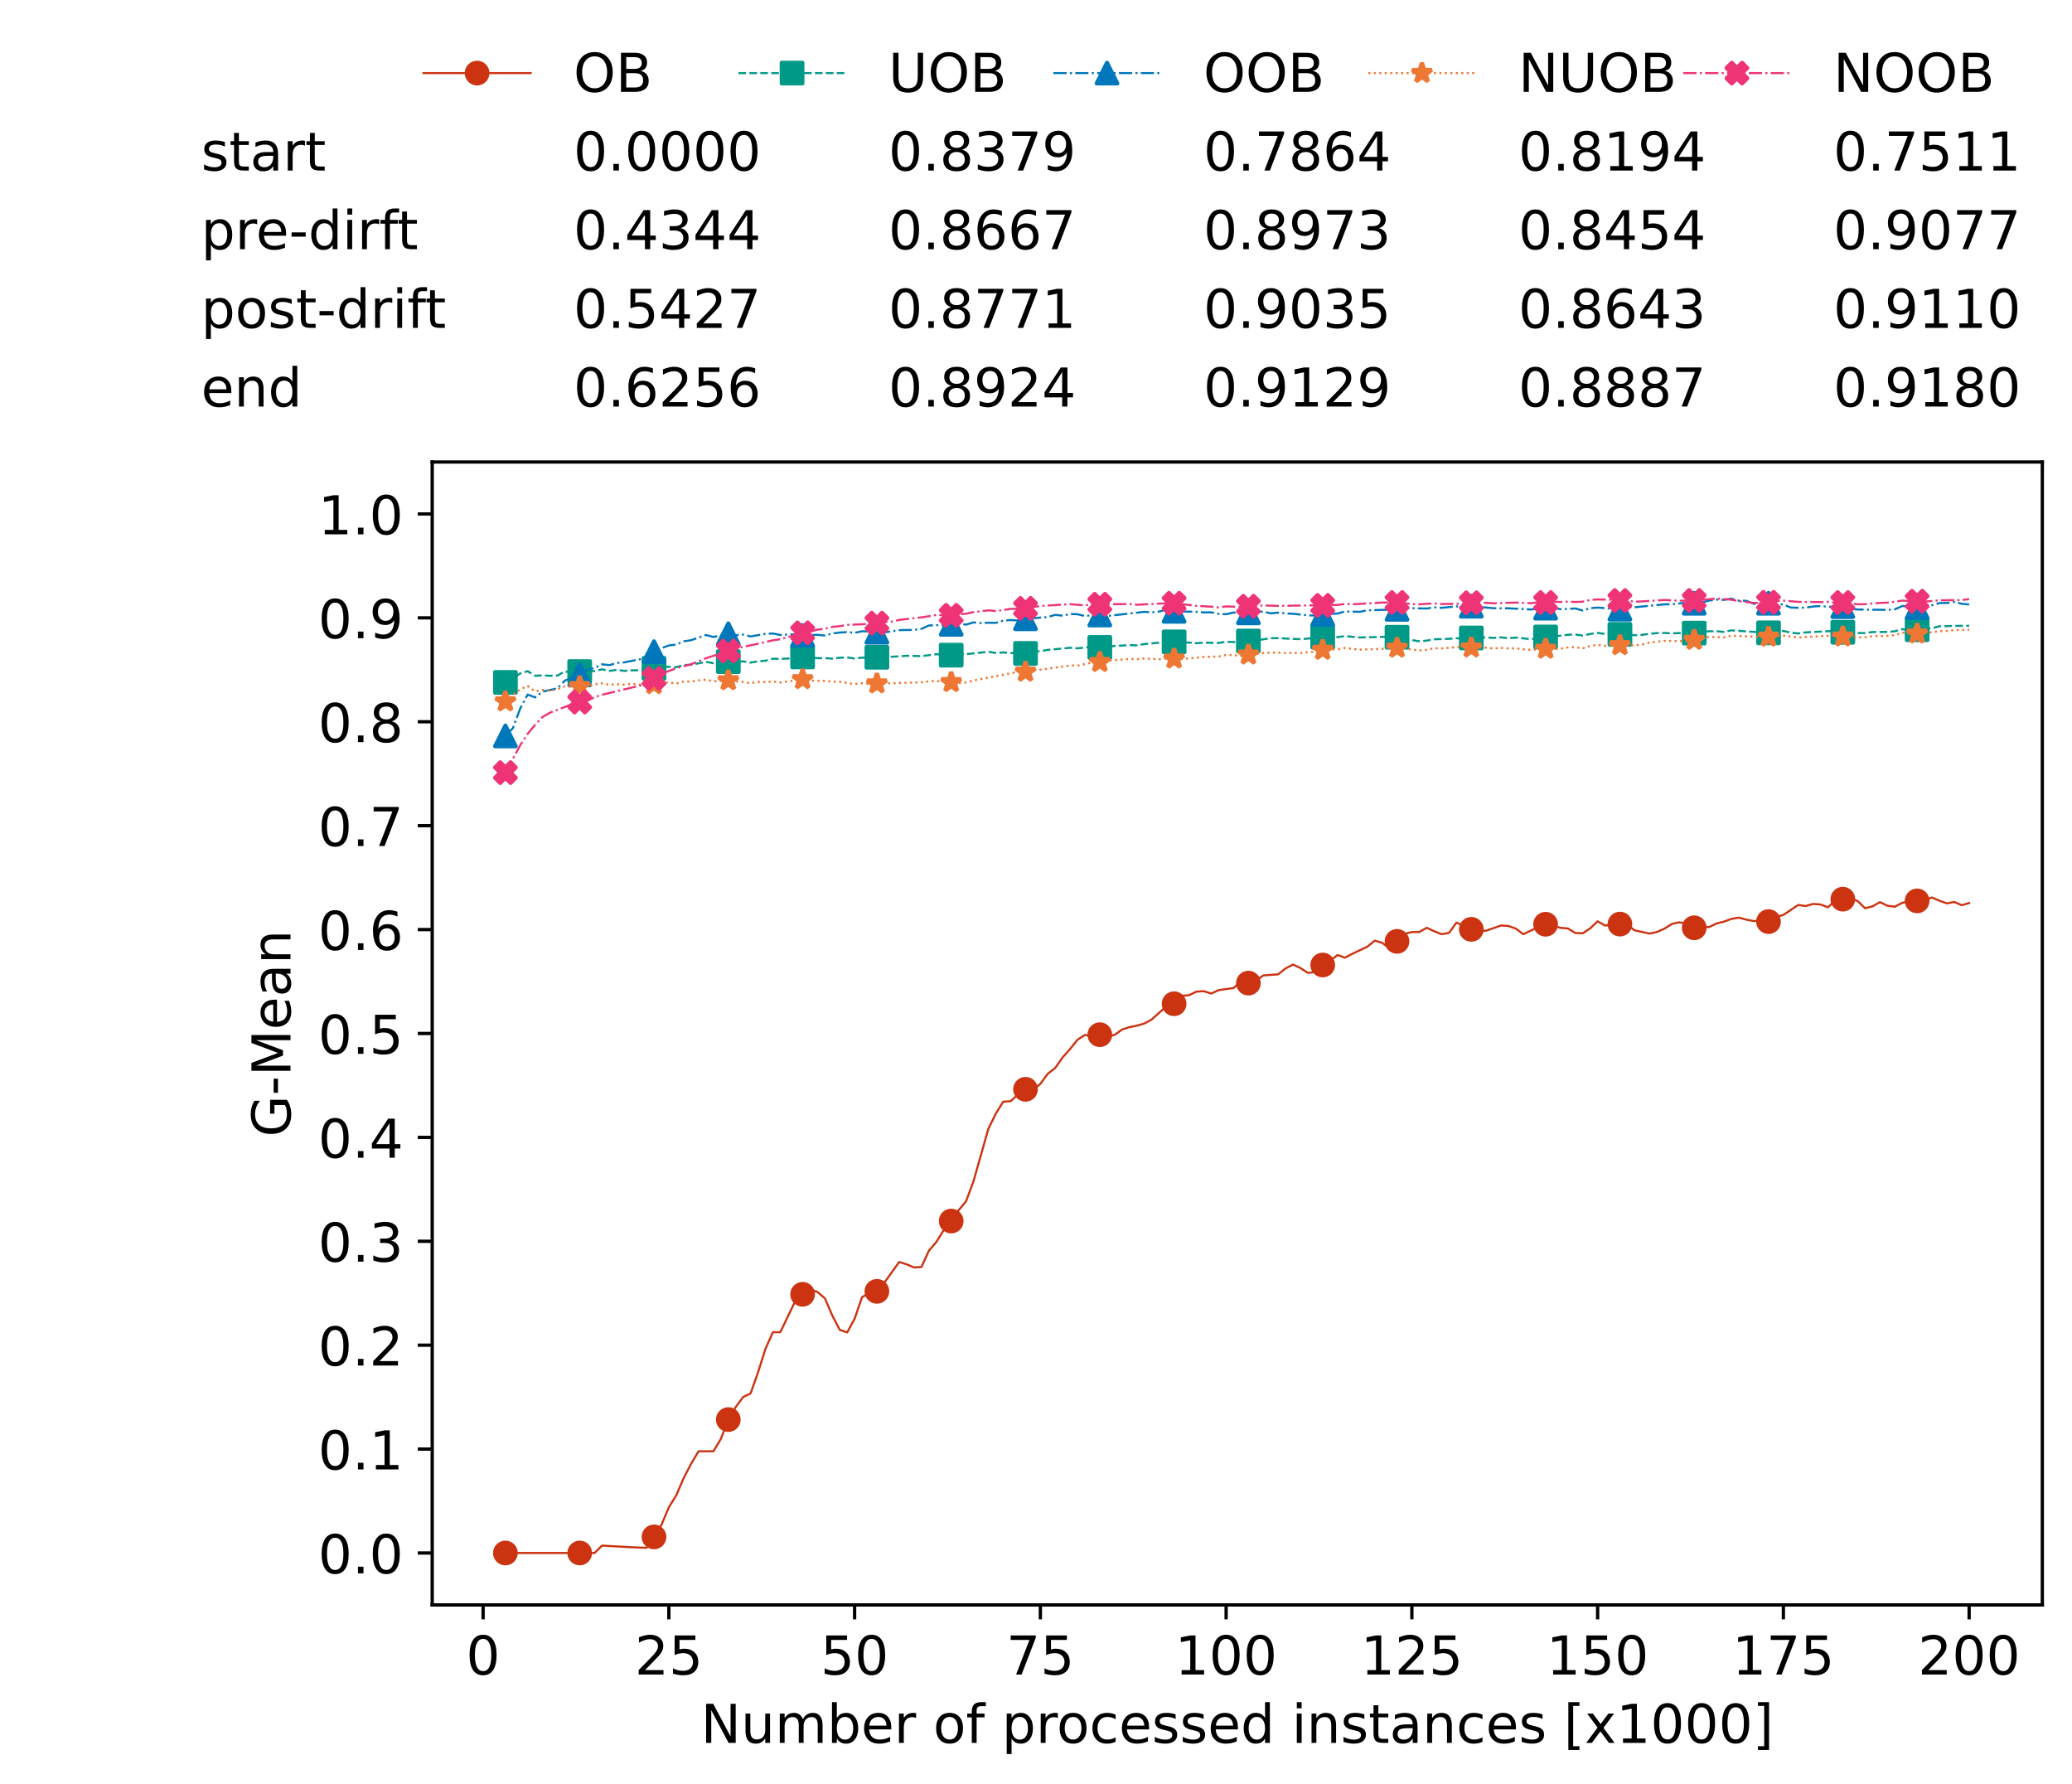 <?xml version="1.0" encoding="utf-8" standalone="no"?>
<!DOCTYPE svg PUBLIC "-//W3C//DTD SVG 1.1//EN"
  "http://www.w3.org/Graphics/SVG/1.1/DTD/svg11.dtd">
<!-- Created with matplotlib (https://matplotlib.org/) -->
<svg height="432.615pt" version="1.1" viewBox="0 0 502.65 432.615" width="502.65pt" xmlns="http://www.w3.org/2000/svg" xmlns:xlink="http://www.w3.org/1999/xlink">
 <defs>
  <style type="text/css">*{stroke-linecap:butt;stroke-linejoin:round;}</style>
 </defs>
 <g id="figure_1">
  <g id="patch_1">
   <path d="M 0 432.615 
L 502.65 432.615 
L 502.65 0 
L 0 0 
z
" style="fill:#ffffff;"/>
  </g>
  <g id="axes_1">
   <g id="patch_2">
    <path d="M 104.85 389.252 
L 495.45 389.252 
L 495.45 112.052 
L 104.85 112.052 
z
" style="fill:#ffffff;"/>
   </g>
   <g id="matplotlib.axis_1">
    <g id="xtick_1">
     <g id="line2d_1">
      <defs>
       <path d="M 0 0 
L 0 3.5 
" id="m1bbc1b98e1" style="stroke:#000000;stroke-width:0.8;"/>
      </defs>
      <g>
       <use style="stroke:#000000;stroke-width:0.8;" x="117.197" xlink:href="#m1bbc1b98e1" y="389.252"/>
      </g>
     </g>
     <g id="text_1">
      <!-- 0 -->
      <g transform="translate(113.061 406.13)scale(0.13 -0.13)">
       <defs>
        <path d="M 31.781 66.406 
Q 24.172 66.406 20.328 58.906 
Q 16.5 51.422 16.5 36.375 
Q 16.5 21.391 20.328 13.891 
Q 24.172 6.391 31.781 6.391 
Q 39.453 6.391 43.281 13.891 
Q 47.125 21.391 47.125 36.375 
Q 47.125 51.422 43.281 58.906 
Q 39.453 66.406 31.781 66.406 
z
M 31.781 74.219 
Q 44.047 74.219 50.516 64.516 
Q 56.984 54.828 56.984 36.375 
Q 56.984 17.969 50.516 8.266 
Q 44.047 -1.422 31.781 -1.422 
Q 19.531 -1.422 13.062 8.266 
Q 6.594 17.969 6.594 36.375 
Q 6.594 54.828 13.062 64.516 
Q 19.531 74.219 31.781 74.219 
z
" id="DejaVuSans-48"/>
       </defs>
       <use xlink:href="#DejaVuSans-48"/>
      </g>
     </g>
    </g>
    <g id="xtick_2">
     <g id="line2d_2">
      <g>
       <use style="stroke:#000000;stroke-width:0.8;" x="162.259" xlink:href="#m1bbc1b98e1" y="389.252"/>
      </g>
     </g>
     <g id="text_2">
      <!-- 25 -->
      <g transform="translate(153.988 406.13)scale(0.13 -0.13)">
       <defs>
        <path d="M 19.188 8.297 
L 53.609 8.297 
L 53.609 0 
L 7.328 0 
L 7.328 8.297 
Q 12.938 14.109 22.625 23.891 
Q 32.328 33.688 34.812 36.531 
Q 39.547 41.844 41.422 45.531 
Q 43.312 49.219 43.312 52.781 
Q 43.312 58.594 39.234 62.25 
Q 35.156 65.922 28.609 65.922 
Q 23.969 65.922 18.812 64.312 
Q 13.672 62.703 7.812 59.422 
L 7.812 69.391 
Q 13.766 71.781 18.938 73 
Q 24.125 74.219 28.422 74.219 
Q 39.75 74.219 46.484 68.547 
Q 53.219 62.891 53.219 53.422 
Q 53.219 48.922 51.531 44.891 
Q 49.859 40.875 45.406 35.406 
Q 44.188 33.984 37.641 27.219 
Q 31.109 20.453 19.188 8.297 
z
" id="DejaVuSans-50"/>
        <path d="M 10.797 72.906 
L 49.516 72.906 
L 49.516 64.594 
L 19.828 64.594 
L 19.828 46.734 
Q 21.969 47.469 24.109 47.828 
Q 26.266 48.188 28.422 48.188 
Q 40.625 48.188 47.75 41.5 
Q 54.891 34.812 54.891 23.391 
Q 54.891 11.625 47.562 5.094 
Q 40.234 -1.422 26.906 -1.422 
Q 22.312 -1.422 17.547 -0.641 
Q 12.797 0.141 7.719 1.703 
L 7.719 11.625 
Q 12.109 9.234 16.797 8.062 
Q 21.484 6.891 26.703 6.891 
Q 35.156 6.891 40.078 11.328 
Q 45.016 15.766 45.016 23.391 
Q 45.016 31 40.078 35.438 
Q 35.156 39.891 26.703 39.891 
Q 22.75 39.891 18.812 39.016 
Q 14.891 38.141 10.797 36.281 
z
" id="DejaVuSans-53"/>
       </defs>
       <use xlink:href="#DejaVuSans-50"/>
       <use x="63.623" xlink:href="#DejaVuSans-53"/>
      </g>
     </g>
    </g>
    <g id="xtick_3">
     <g id="line2d_3">
      <g>
       <use style="stroke:#000000;stroke-width:0.8;" x="207.322" xlink:href="#m1bbc1b98e1" y="389.252"/>
      </g>
     </g>
     <g id="text_3">
      <!-- 50 -->
      <g transform="translate(199.05 406.13)scale(0.13 -0.13)">
       <use xlink:href="#DejaVuSans-53"/>
       <use x="63.623" xlink:href="#DejaVuSans-48"/>
      </g>
     </g>
    </g>
    <g id="xtick_4">
     <g id="line2d_4">
      <g>
       <use style="stroke:#000000;stroke-width:0.8;" x="252.384" xlink:href="#m1bbc1b98e1" y="389.252"/>
      </g>
     </g>
     <g id="text_4">
      <!-- 75 -->
      <g transform="translate(244.113 406.13)scale(0.13 -0.13)">
       <defs>
        <path d="M 8.203 72.906 
L 55.078 72.906 
L 55.078 68.703 
L 28.609 0 
L 18.312 0 
L 43.219 64.594 
L 8.203 64.594 
z
" id="DejaVuSans-55"/>
       </defs>
       <use xlink:href="#DejaVuSans-55"/>
       <use x="63.623" xlink:href="#DejaVuSans-53"/>
      </g>
     </g>
    </g>
    <g id="xtick_5">
     <g id="line2d_5">
      <g>
       <use style="stroke:#000000;stroke-width:0.8;" x="297.446" xlink:href="#m1bbc1b98e1" y="389.252"/>
      </g>
     </g>
     <g id="text_5">
      <!-- 100 -->
      <g transform="translate(285.039 406.13)scale(0.13 -0.13)">
       <defs>
        <path d="M 12.406 8.297 
L 28.516 8.297 
L 28.516 63.922 
L 10.984 60.406 
L 10.984 69.391 
L 28.422 72.906 
L 38.281 72.906 
L 38.281 8.297 
L 54.391 8.297 
L 54.391 0 
L 12.406 0 
z
" id="DejaVuSans-49"/>
       </defs>
       <use xlink:href="#DejaVuSans-49"/>
       <use x="63.623" xlink:href="#DejaVuSans-48"/>
       <use x="127.246" xlink:href="#DejaVuSans-48"/>
      </g>
     </g>
    </g>
    <g id="xtick_6">
     <g id="line2d_6">
      <g>
       <use style="stroke:#000000;stroke-width:0.8;" x="342.509" xlink:href="#m1bbc1b98e1" y="389.252"/>
      </g>
     </g>
     <g id="text_6">
      <!-- 125 -->
      <g transform="translate(330.102 406.13)scale(0.13 -0.13)">
       <use xlink:href="#DejaVuSans-49"/>
       <use x="63.623" xlink:href="#DejaVuSans-50"/>
       <use x="127.246" xlink:href="#DejaVuSans-53"/>
      </g>
     </g>
    </g>
    <g id="xtick_7">
     <g id="line2d_7">
      <g>
       <use style="stroke:#000000;stroke-width:0.8;" x="387.571" xlink:href="#m1bbc1b98e1" y="389.252"/>
      </g>
     </g>
     <g id="text_7">
      <!-- 150 -->
      <g transform="translate(375.164 406.13)scale(0.13 -0.13)">
       <use xlink:href="#DejaVuSans-49"/>
       <use x="63.623" xlink:href="#DejaVuSans-53"/>
       <use x="127.246" xlink:href="#DejaVuSans-48"/>
      </g>
     </g>
    </g>
    <g id="xtick_8">
     <g id="line2d_8">
      <g>
       <use style="stroke:#000000;stroke-width:0.8;" x="432.633" xlink:href="#m1bbc1b98e1" y="389.252"/>
      </g>
     </g>
     <g id="text_8">
      <!-- 175 -->
      <g transform="translate(420.226 406.13)scale(0.13 -0.13)">
       <use xlink:href="#DejaVuSans-49"/>
       <use x="63.623" xlink:href="#DejaVuSans-55"/>
       <use x="127.246" xlink:href="#DejaVuSans-53"/>
      </g>
     </g>
    </g>
    <g id="xtick_9">
     <g id="line2d_9">
      <g>
       <use style="stroke:#000000;stroke-width:0.8;" x="477.695" xlink:href="#m1bbc1b98e1" y="389.252"/>
      </g>
     </g>
     <g id="text_9">
      <!-- 200 -->
      <g transform="translate(465.289 406.13)scale(0.13 -0.13)">
       <use xlink:href="#DejaVuSans-50"/>
       <use x="63.623" xlink:href="#DejaVuSans-48"/>
       <use x="127.246" xlink:href="#DejaVuSans-48"/>
      </g>
     </g>
    </g>
    <g id="text_10">
     <!-- Number of processed instances [x1000] -->
     <g transform="translate(170.025 422.711)scale(0.13 -0.13)">
      <defs>
       <path d="M 9.812 72.906 
L 23.094 72.906 
L 55.422 11.922 
L 55.422 72.906 
L 64.984 72.906 
L 64.984 0 
L 51.703 0 
L 19.391 60.984 
L 19.391 0 
L 9.812 0 
z
" id="DejaVuSans-78"/>
       <path d="M 8.5 21.578 
L 8.5 54.688 
L 17.484 54.688 
L 17.484 21.922 
Q 17.484 14.156 20.5 10.266 
Q 23.531 6.391 29.594 6.391 
Q 36.859 6.391 41.078 11.031 
Q 45.312 15.672 45.312 23.688 
L 45.312 54.688 
L 54.297 54.688 
L 54.297 0 
L 45.312 0 
L 45.312 8.406 
Q 42.047 3.422 37.719 1 
Q 33.406 -1.422 27.688 -1.422 
Q 18.266 -1.422 13.375 4.438 
Q 8.5 10.297 8.5 21.578 
z
M 31.109 56 
z
" id="DejaVuSans-117"/>
       <path d="M 52 44.188 
Q 55.375 50.25 60.062 53.125 
Q 64.75 56 71.094 56 
Q 79.641 56 84.281 50.016 
Q 88.922 44.047 88.922 33.016 
L 88.922 0 
L 79.891 0 
L 79.891 32.719 
Q 79.891 40.578 77.094 44.375 
Q 74.312 48.188 68.609 48.188 
Q 61.625 48.188 57.562 43.547 
Q 53.516 38.922 53.516 30.906 
L 53.516 0 
L 44.484 0 
L 44.484 32.719 
Q 44.484 40.625 41.703 44.406 
Q 38.922 48.188 33.109 48.188 
Q 26.219 48.188 22.156 43.531 
Q 18.109 38.875 18.109 30.906 
L 18.109 0 
L 9.078 0 
L 9.078 54.688 
L 18.109 54.688 
L 18.109 46.188 
Q 21.188 51.219 25.484 53.609 
Q 29.781 56 35.688 56 
Q 41.656 56 45.828 52.969 
Q 50 49.953 52 44.188 
z
" id="DejaVuSans-109"/>
       <path d="M 48.688 27.297 
Q 48.688 37.203 44.609 42.844 
Q 40.531 48.484 33.406 48.484 
Q 26.266 48.484 22.188 42.844 
Q 18.109 37.203 18.109 27.297 
Q 18.109 17.391 22.188 11.75 
Q 26.266 6.109 33.406 6.109 
Q 40.531 6.109 44.609 11.75 
Q 48.688 17.391 48.688 27.297 
z
M 18.109 46.391 
Q 20.953 51.266 25.266 53.625 
Q 29.594 56 35.594 56 
Q 45.562 56 51.781 48.094 
Q 58.016 40.188 58.016 27.297 
Q 58.016 14.406 51.781 6.484 
Q 45.562 -1.422 35.594 -1.422 
Q 29.594 -1.422 25.266 0.953 
Q 20.953 3.328 18.109 8.203 
L 18.109 0 
L 9.078 0 
L 9.078 75.984 
L 18.109 75.984 
z
" id="DejaVuSans-98"/>
       <path d="M 56.203 29.594 
L 56.203 25.203 
L 14.891 25.203 
Q 15.484 15.922 20.484 11.062 
Q 25.484 6.203 34.422 6.203 
Q 39.594 6.203 44.453 7.469 
Q 49.312 8.734 54.109 11.281 
L 54.109 2.781 
Q 49.266 0.734 44.188 -0.344 
Q 39.109 -1.422 33.891 -1.422 
Q 20.797 -1.422 13.156 6.188 
Q 5.516 13.812 5.516 26.812 
Q 5.516 40.234 12.766 48.109 
Q 20.016 56 32.328 56 
Q 43.359 56 49.781 48.891 
Q 56.203 41.797 56.203 29.594 
z
M 47.219 32.234 
Q 47.125 39.594 43.094 43.984 
Q 39.062 48.391 32.422 48.391 
Q 24.906 48.391 20.391 44.141 
Q 15.875 39.891 15.188 32.172 
z
" id="DejaVuSans-101"/>
       <path d="M 41.109 46.297 
Q 39.594 47.172 37.812 47.578 
Q 36.031 48 33.891 48 
Q 26.266 48 22.188 43.047 
Q 18.109 38.094 18.109 28.812 
L 18.109 0 
L 9.078 0 
L 9.078 54.688 
L 18.109 54.688 
L 18.109 46.188 
Q 20.953 51.172 25.484 53.578 
Q 30.031 56 36.531 56 
Q 37.453 56 38.578 55.875 
Q 39.703 55.766 41.062 55.516 
z
" id="DejaVuSans-114"/>
       <path id="DejaVuSans-32"/>
       <path d="M 30.609 48.391 
Q 23.391 48.391 19.188 42.75 
Q 14.984 37.109 14.984 27.297 
Q 14.984 17.484 19.156 11.844 
Q 23.344 6.203 30.609 6.203 
Q 37.797 6.203 41.984 11.859 
Q 46.188 17.531 46.188 27.297 
Q 46.188 37.016 41.984 42.703 
Q 37.797 48.391 30.609 48.391 
z
M 30.609 56 
Q 42.328 56 49.016 48.375 
Q 55.719 40.766 55.719 27.297 
Q 55.719 13.875 49.016 6.219 
Q 42.328 -1.422 30.609 -1.422 
Q 18.844 -1.422 12.172 6.219 
Q 5.516 13.875 5.516 27.297 
Q 5.516 40.766 12.172 48.375 
Q 18.844 56 30.609 56 
z
" id="DejaVuSans-111"/>
       <path d="M 37.109 75.984 
L 37.109 68.5 
L 28.516 68.5 
Q 23.688 68.5 21.797 66.547 
Q 19.922 64.594 19.922 59.516 
L 19.922 54.688 
L 34.719 54.688 
L 34.719 47.703 
L 19.922 47.703 
L 19.922 0 
L 10.891 0 
L 10.891 47.703 
L 2.297 47.703 
L 2.297 54.688 
L 10.891 54.688 
L 10.891 58.5 
Q 10.891 67.625 15.141 71.797 
Q 19.391 75.984 28.609 75.984 
z
" id="DejaVuSans-102"/>
       <path d="M 18.109 8.203 
L 18.109 -20.797 
L 9.078 -20.797 
L 9.078 54.688 
L 18.109 54.688 
L 18.109 46.391 
Q 20.953 51.266 25.266 53.625 
Q 29.594 56 35.594 56 
Q 45.562 56 51.781 48.094 
Q 58.016 40.188 58.016 27.297 
Q 58.016 14.406 51.781 6.484 
Q 45.562 -1.422 35.594 -1.422 
Q 29.594 -1.422 25.266 0.953 
Q 20.953 3.328 18.109 8.203 
z
M 48.688 27.297 
Q 48.688 37.203 44.609 42.844 
Q 40.531 48.484 33.406 48.484 
Q 26.266 48.484 22.188 42.844 
Q 18.109 37.203 18.109 27.297 
Q 18.109 17.391 22.188 11.75 
Q 26.266 6.109 33.406 6.109 
Q 40.531 6.109 44.609 11.75 
Q 48.688 17.391 48.688 27.297 
z
" id="DejaVuSans-112"/>
       <path d="M 48.781 52.594 
L 48.781 44.188 
Q 44.969 46.297 41.141 47.344 
Q 37.312 48.391 33.406 48.391 
Q 24.656 48.391 19.812 42.844 
Q 14.984 37.312 14.984 27.297 
Q 14.984 17.281 19.812 11.734 
Q 24.656 6.203 33.406 6.203 
Q 37.312 6.203 41.141 7.25 
Q 44.969 8.297 48.781 10.406 
L 48.781 2.094 
Q 45.016 0.344 40.984 -0.531 
Q 36.969 -1.422 32.422 -1.422 
Q 20.062 -1.422 12.781 6.344 
Q 5.516 14.109 5.516 27.297 
Q 5.516 40.672 12.859 48.328 
Q 20.219 56 33.016 56 
Q 37.156 56 41.109 55.141 
Q 45.062 54.297 48.781 52.594 
z
" id="DejaVuSans-99"/>
       <path d="M 44.281 53.078 
L 44.281 44.578 
Q 40.484 46.531 36.375 47.5 
Q 32.281 48.484 27.875 48.484 
Q 21.188 48.484 17.844 46.438 
Q 14.5 44.391 14.5 40.281 
Q 14.5 37.156 16.891 35.375 
Q 19.281 33.594 26.516 31.984 
L 29.594 31.297 
Q 39.156 29.25 43.188 25.516 
Q 47.219 21.781 47.219 15.094 
Q 47.219 7.469 41.188 3.016 
Q 35.156 -1.422 24.609 -1.422 
Q 20.219 -1.422 15.453 -0.562 
Q 10.688 0.297 5.422 2 
L 5.422 11.281 
Q 10.406 8.688 15.234 7.391 
Q 20.062 6.109 24.812 6.109 
Q 31.156 6.109 34.562 8.281 
Q 37.984 10.453 37.984 14.406 
Q 37.984 18.062 35.516 20.016 
Q 33.062 21.969 24.703 23.781 
L 21.578 24.516 
Q 13.234 26.266 9.516 29.906 
Q 5.812 33.547 5.812 39.891 
Q 5.812 47.609 11.281 51.797 
Q 16.75 56 26.812 56 
Q 31.781 56 36.172 55.266 
Q 40.578 54.547 44.281 53.078 
z
" id="DejaVuSans-115"/>
       <path d="M 45.406 46.391 
L 45.406 75.984 
L 54.391 75.984 
L 54.391 0 
L 45.406 0 
L 45.406 8.203 
Q 42.578 3.328 38.25 0.953 
Q 33.938 -1.422 27.875 -1.422 
Q 17.969 -1.422 11.734 6.484 
Q 5.516 14.406 5.516 27.297 
Q 5.516 40.188 11.734 48.094 
Q 17.969 56 27.875 56 
Q 33.938 56 38.25 53.625 
Q 42.578 51.266 45.406 46.391 
z
M 14.797 27.297 
Q 14.797 17.391 18.875 11.75 
Q 22.953 6.109 30.078 6.109 
Q 37.203 6.109 41.297 11.75 
Q 45.406 17.391 45.406 27.297 
Q 45.406 37.203 41.297 42.844 
Q 37.203 48.484 30.078 48.484 
Q 22.953 48.484 18.875 42.844 
Q 14.797 37.203 14.797 27.297 
z
" id="DejaVuSans-100"/>
       <path d="M 9.422 54.688 
L 18.406 54.688 
L 18.406 0 
L 9.422 0 
z
M 9.422 75.984 
L 18.406 75.984 
L 18.406 64.594 
L 9.422 64.594 
z
" id="DejaVuSans-105"/>
       <path d="M 54.891 33.016 
L 54.891 0 
L 45.906 0 
L 45.906 32.719 
Q 45.906 40.484 42.875 44.328 
Q 39.844 48.188 33.797 48.188 
Q 26.516 48.188 22.312 43.547 
Q 18.109 38.922 18.109 30.906 
L 18.109 0 
L 9.078 0 
L 9.078 54.688 
L 18.109 54.688 
L 18.109 46.188 
Q 21.344 51.125 25.703 53.562 
Q 30.078 56 35.797 56 
Q 45.219 56 50.047 50.172 
Q 54.891 44.344 54.891 33.016 
z
" id="DejaVuSans-110"/>
       <path d="M 18.312 70.219 
L 18.312 54.688 
L 36.812 54.688 
L 36.812 47.703 
L 18.312 47.703 
L 18.312 18.016 
Q 18.312 11.328 20.141 9.422 
Q 21.969 7.516 27.594 7.516 
L 36.812 7.516 
L 36.812 0 
L 27.594 0 
Q 17.188 0 13.234 3.875 
Q 9.281 7.766 9.281 18.016 
L 9.281 47.703 
L 2.688 47.703 
L 2.688 54.688 
L 9.281 54.688 
L 9.281 70.219 
z
" id="DejaVuSans-116"/>
       <path d="M 34.281 27.484 
Q 23.391 27.484 19.188 25 
Q 14.984 22.516 14.984 16.5 
Q 14.984 11.719 18.141 8.906 
Q 21.297 6.109 26.703 6.109 
Q 34.188 6.109 38.703 11.406 
Q 43.219 16.703 43.219 25.484 
L 43.219 27.484 
z
M 52.203 31.203 
L 52.203 0 
L 43.219 0 
L 43.219 8.297 
Q 40.141 3.328 35.547 0.953 
Q 30.953 -1.422 24.312 -1.422 
Q 15.922 -1.422 10.953 3.297 
Q 6 8.016 6 15.922 
Q 6 25.141 12.172 29.828 
Q 18.359 34.516 30.609 34.516 
L 43.219 34.516 
L 43.219 35.406 
Q 43.219 41.609 39.141 45 
Q 35.062 48.391 27.688 48.391 
Q 23 48.391 18.547 47.266 
Q 14.109 46.141 10.016 43.891 
L 10.016 52.203 
Q 14.938 54.109 19.578 55.047 
Q 24.219 56 28.609 56 
Q 40.484 56 46.344 49.844 
Q 52.203 43.703 52.203 31.203 
z
" id="DejaVuSans-97"/>
       <path d="M 8.594 75.984 
L 29.297 75.984 
L 29.297 69 
L 17.578 69 
L 17.578 -6.203 
L 29.297 -6.203 
L 29.297 -13.188 
L 8.594 -13.188 
z
" id="DejaVuSans-91"/>
       <path d="M 54.891 54.688 
L 35.109 28.078 
L 55.906 0 
L 45.312 0 
L 29.391 21.484 
L 13.484 0 
L 2.875 0 
L 24.125 28.609 
L 4.688 54.688 
L 15.281 54.688 
L 29.781 35.203 
L 44.281 54.688 
z
" id="DejaVuSans-120"/>
       <path d="M 30.422 75.984 
L 30.422 -13.188 
L 9.719 -13.188 
L 9.719 -6.203 
L 21.391 -6.203 
L 21.391 69 
L 9.719 69 
L 9.719 75.984 
z
" id="DejaVuSans-93"/>
      </defs>
      <use xlink:href="#DejaVuSans-78"/>
      <use x="74.805" xlink:href="#DejaVuSans-117"/>
      <use x="138.184" xlink:href="#DejaVuSans-109"/>
      <use x="235.596" xlink:href="#DejaVuSans-98"/>
      <use x="299.072" xlink:href="#DejaVuSans-101"/>
      <use x="360.596" xlink:href="#DejaVuSans-114"/>
      <use x="401.709" xlink:href="#DejaVuSans-32"/>
      <use x="433.496" xlink:href="#DejaVuSans-111"/>
      <use x="494.678" xlink:href="#DejaVuSans-102"/>
      <use x="529.883" xlink:href="#DejaVuSans-32"/>
      <use x="561.67" xlink:href="#DejaVuSans-112"/>
      <use x="625.146" xlink:href="#DejaVuSans-114"/>
      <use x="664.01" xlink:href="#DejaVuSans-111"/>
      <use x="725.191" xlink:href="#DejaVuSans-99"/>
      <use x="780.172" xlink:href="#DejaVuSans-101"/>
      <use x="841.695" xlink:href="#DejaVuSans-115"/>
      <use x="893.795" xlink:href="#DejaVuSans-115"/>
      <use x="945.895" xlink:href="#DejaVuSans-101"/>
      <use x="1007.418" xlink:href="#DejaVuSans-100"/>
      <use x="1070.895" xlink:href="#DejaVuSans-32"/>
      <use x="1102.682" xlink:href="#DejaVuSans-105"/>
      <use x="1130.465" xlink:href="#DejaVuSans-110"/>
      <use x="1193.844" xlink:href="#DejaVuSans-115"/>
      <use x="1245.943" xlink:href="#DejaVuSans-116"/>
      <use x="1285.152" xlink:href="#DejaVuSans-97"/>
      <use x="1346.432" xlink:href="#DejaVuSans-110"/>
      <use x="1409.811" xlink:href="#DejaVuSans-99"/>
      <use x="1464.791" xlink:href="#DejaVuSans-101"/>
      <use x="1526.314" xlink:href="#DejaVuSans-115"/>
      <use x="1578.414" xlink:href="#DejaVuSans-32"/>
      <use x="1610.201" xlink:href="#DejaVuSans-91"/>
      <use x="1649.215" xlink:href="#DejaVuSans-120"/>
      <use x="1708.395" xlink:href="#DejaVuSans-49"/>
      <use x="1772.018" xlink:href="#DejaVuSans-48"/>
      <use x="1835.641" xlink:href="#DejaVuSans-48"/>
      <use x="1899.264" xlink:href="#DejaVuSans-48"/>
      <use x="1962.887" xlink:href="#DejaVuSans-93"/>
     </g>
    </g>
   </g>
   <g id="matplotlib.axis_2">
    <g id="ytick_1">
     <g id="line2d_10">
      <defs>
       <path d="M 0 0 
L -3.5 0 
" id="md3e77c7f3c" style="stroke:#000000;stroke-width:0.8;"/>
      </defs>
      <g>
       <use style="stroke:#000000;stroke-width:0.8;" x="104.85" xlink:href="#md3e77c7f3c" y="376.652"/>
      </g>
     </g>
     <g id="text_11">
      <!-- 0.0 -->
      <g transform="translate(77.176 381.591)scale(0.13 -0.13)">
       <defs>
        <path d="M 10.688 12.406 
L 21 12.406 
L 21 0 
L 10.688 0 
z
" id="DejaVuSans-46"/>
       </defs>
       <use xlink:href="#DejaVuSans-48"/>
       <use x="63.623" xlink:href="#DejaVuSans-46"/>
       <use x="95.41" xlink:href="#DejaVuSans-48"/>
      </g>
     </g>
    </g>
    <g id="ytick_2">
     <g id="line2d_11">
      <g>
       <use style="stroke:#000000;stroke-width:0.8;" x="104.85" xlink:href="#md3e77c7f3c" y="351.452"/>
      </g>
     </g>
     <g id="text_12">
      <!-- 0.1 -->
      <g transform="translate(77.176 356.391)scale(0.13 -0.13)">
       <use xlink:href="#DejaVuSans-48"/>
       <use x="63.623" xlink:href="#DejaVuSans-46"/>
       <use x="95.41" xlink:href="#DejaVuSans-49"/>
      </g>
     </g>
    </g>
    <g id="ytick_3">
     <g id="line2d_12">
      <g>
       <use style="stroke:#000000;stroke-width:0.8;" x="104.85" xlink:href="#md3e77c7f3c" y="326.252"/>
      </g>
     </g>
     <g id="text_13">
      <!-- 0.2 -->
      <g transform="translate(77.176 331.191)scale(0.13 -0.13)">
       <use xlink:href="#DejaVuSans-48"/>
       <use x="63.623" xlink:href="#DejaVuSans-46"/>
       <use x="95.41" xlink:href="#DejaVuSans-50"/>
      </g>
     </g>
    </g>
    <g id="ytick_4">
     <g id="line2d_13">
      <g>
       <use style="stroke:#000000;stroke-width:0.8;" x="104.85" xlink:href="#md3e77c7f3c" y="301.052"/>
      </g>
     </g>
     <g id="text_14">
      <!-- 0.3 -->
      <g transform="translate(77.176 305.991)scale(0.13 -0.13)">
       <defs>
        <path d="M 40.578 39.312 
Q 47.656 37.797 51.625 33 
Q 55.609 28.219 55.609 21.188 
Q 55.609 10.406 48.188 4.484 
Q 40.766 -1.422 27.094 -1.422 
Q 22.516 -1.422 17.656 -0.516 
Q 12.797 0.391 7.625 2.203 
L 7.625 11.719 
Q 11.719 9.328 16.594 8.109 
Q 21.484 6.891 26.812 6.891 
Q 36.078 6.891 40.938 10.547 
Q 45.797 14.203 45.797 21.188 
Q 45.797 27.641 41.281 31.266 
Q 36.766 34.906 28.719 34.906 
L 20.219 34.906 
L 20.219 43.016 
L 29.109 43.016 
Q 36.375 43.016 40.234 45.922 
Q 44.094 48.828 44.094 54.297 
Q 44.094 59.906 40.109 62.906 
Q 36.141 65.922 28.719 65.922 
Q 24.656 65.922 20.016 65.031 
Q 15.375 64.156 9.812 62.312 
L 9.812 71.094 
Q 15.438 72.656 20.344 73.438 
Q 25.25 74.219 29.594 74.219 
Q 40.828 74.219 47.359 69.109 
Q 53.906 64.016 53.906 55.328 
Q 53.906 49.266 50.438 45.094 
Q 46.969 40.922 40.578 39.312 
z
" id="DejaVuSans-51"/>
       </defs>
       <use xlink:href="#DejaVuSans-48"/>
       <use x="63.623" xlink:href="#DejaVuSans-46"/>
       <use x="95.41" xlink:href="#DejaVuSans-51"/>
      </g>
     </g>
    </g>
    <g id="ytick_5">
     <g id="line2d_14">
      <g>
       <use style="stroke:#000000;stroke-width:0.8;" x="104.85" xlink:href="#md3e77c7f3c" y="275.852"/>
      </g>
     </g>
     <g id="text_15">
      <!-- 0.4 -->
      <g transform="translate(77.176 280.791)scale(0.13 -0.13)">
       <defs>
        <path d="M 37.797 64.312 
L 12.891 25.391 
L 37.797 25.391 
z
M 35.203 72.906 
L 47.609 72.906 
L 47.609 25.391 
L 58.016 25.391 
L 58.016 17.188 
L 47.609 17.188 
L 47.609 0 
L 37.797 0 
L 37.797 17.188 
L 4.891 17.188 
L 4.891 26.703 
z
" id="DejaVuSans-52"/>
       </defs>
       <use xlink:href="#DejaVuSans-48"/>
       <use x="63.623" xlink:href="#DejaVuSans-46"/>
       <use x="95.41" xlink:href="#DejaVuSans-52"/>
      </g>
     </g>
    </g>
    <g id="ytick_6">
     <g id="line2d_15">
      <g>
       <use style="stroke:#000000;stroke-width:0.8;" x="104.85" xlink:href="#md3e77c7f3c" y="250.652"/>
      </g>
     </g>
     <g id="text_16">
      <!-- 0.5 -->
      <g transform="translate(77.176 255.591)scale(0.13 -0.13)">
       <use xlink:href="#DejaVuSans-48"/>
       <use x="63.623" xlink:href="#DejaVuSans-46"/>
       <use x="95.41" xlink:href="#DejaVuSans-53"/>
      </g>
     </g>
    </g>
    <g id="ytick_7">
     <g id="line2d_16">
      <g>
       <use style="stroke:#000000;stroke-width:0.8;" x="104.85" xlink:href="#md3e77c7f3c" y="225.452"/>
      </g>
     </g>
     <g id="text_17">
      <!-- 0.6 -->
      <g transform="translate(77.176 230.391)scale(0.13 -0.13)">
       <defs>
        <path d="M 33.016 40.375 
Q 26.375 40.375 22.484 35.828 
Q 18.609 31.297 18.609 23.391 
Q 18.609 15.531 22.484 10.953 
Q 26.375 6.391 33.016 6.391 
Q 39.656 6.391 43.531 10.953 
Q 47.406 15.531 47.406 23.391 
Q 47.406 31.297 43.531 35.828 
Q 39.656 40.375 33.016 40.375 
z
M 52.594 71.297 
L 52.594 62.312 
Q 48.875 64.062 45.094 64.984 
Q 41.312 65.922 37.594 65.922 
Q 27.828 65.922 22.672 59.328 
Q 17.531 52.734 16.797 39.406 
Q 19.672 43.656 24.016 45.922 
Q 28.375 48.188 33.594 48.188 
Q 44.578 48.188 50.953 41.516 
Q 57.328 34.859 57.328 23.391 
Q 57.328 12.156 50.688 5.359 
Q 44.047 -1.422 33.016 -1.422 
Q 20.359 -1.422 13.672 8.266 
Q 6.984 17.969 6.984 36.375 
Q 6.984 53.656 15.188 63.938 
Q 23.391 74.219 37.203 74.219 
Q 40.922 74.219 44.703 73.484 
Q 48.484 72.75 52.594 71.297 
z
" id="DejaVuSans-54"/>
       </defs>
       <use xlink:href="#DejaVuSans-48"/>
       <use x="63.623" xlink:href="#DejaVuSans-46"/>
       <use x="95.41" xlink:href="#DejaVuSans-54"/>
      </g>
     </g>
    </g>
    <g id="ytick_8">
     <g id="line2d_17">
      <g>
       <use style="stroke:#000000;stroke-width:0.8;" x="104.85" xlink:href="#md3e77c7f3c" y="200.252"/>
      </g>
     </g>
     <g id="text_18">
      <!-- 0.7 -->
      <g transform="translate(77.176 205.191)scale(0.13 -0.13)">
       <use xlink:href="#DejaVuSans-48"/>
       <use x="63.623" xlink:href="#DejaVuSans-46"/>
       <use x="95.41" xlink:href="#DejaVuSans-55"/>
      </g>
     </g>
    </g>
    <g id="ytick_9">
     <g id="line2d_18">
      <g>
       <use style="stroke:#000000;stroke-width:0.8;" x="104.85" xlink:href="#md3e77c7f3c" y="175.052"/>
      </g>
     </g>
     <g id="text_19">
      <!-- 0.8 -->
      <g transform="translate(77.176 179.991)scale(0.13 -0.13)">
       <defs>
        <path d="M 31.781 34.625 
Q 24.75 34.625 20.719 30.859 
Q 16.703 27.094 16.703 20.516 
Q 16.703 13.922 20.719 10.156 
Q 24.75 6.391 31.781 6.391 
Q 38.812 6.391 42.859 10.172 
Q 46.922 13.969 46.922 20.516 
Q 46.922 27.094 42.891 30.859 
Q 38.875 34.625 31.781 34.625 
z
M 21.922 38.812 
Q 15.578 40.375 12.031 44.719 
Q 8.5 49.078 8.5 55.328 
Q 8.5 64.062 14.719 69.141 
Q 20.953 74.219 31.781 74.219 
Q 42.672 74.219 48.875 69.141 
Q 55.078 64.062 55.078 55.328 
Q 55.078 49.078 51.531 44.719 
Q 48 40.375 41.703 38.812 
Q 48.828 37.156 52.797 32.312 
Q 56.781 27.484 56.781 20.516 
Q 56.781 9.906 50.312 4.234 
Q 43.844 -1.422 31.781 -1.422 
Q 19.734 -1.422 13.25 4.234 
Q 6.781 9.906 6.781 20.516 
Q 6.781 27.484 10.781 32.312 
Q 14.797 37.156 21.922 38.812 
z
M 18.312 54.391 
Q 18.312 48.734 21.844 45.562 
Q 25.391 42.391 31.781 42.391 
Q 38.141 42.391 41.719 45.562 
Q 45.312 48.734 45.312 54.391 
Q 45.312 60.062 41.719 63.234 
Q 38.141 66.406 31.781 66.406 
Q 25.391 66.406 21.844 63.234 
Q 18.312 60.062 18.312 54.391 
z
" id="DejaVuSans-56"/>
       </defs>
       <use xlink:href="#DejaVuSans-48"/>
       <use x="63.623" xlink:href="#DejaVuSans-46"/>
       <use x="95.41" xlink:href="#DejaVuSans-56"/>
      </g>
     </g>
    </g>
    <g id="ytick_10">
     <g id="line2d_19">
      <g>
       <use style="stroke:#000000;stroke-width:0.8;" x="104.85" xlink:href="#md3e77c7f3c" y="149.852"/>
      </g>
     </g>
     <g id="text_20">
      <!-- 0.9 -->
      <g transform="translate(77.176 154.791)scale(0.13 -0.13)">
       <defs>
        <path d="M 10.984 1.516 
L 10.984 10.5 
Q 14.703 8.734 18.5 7.812 
Q 22.312 6.891 25.984 6.891 
Q 35.75 6.891 40.891 13.453 
Q 46.047 20.016 46.781 33.406 
Q 43.953 29.203 39.594 26.953 
Q 35.25 24.703 29.984 24.703 
Q 19.047 24.703 12.672 31.312 
Q 6.297 37.938 6.297 49.422 
Q 6.297 60.641 12.938 67.422 
Q 19.578 74.219 30.609 74.219 
Q 43.266 74.219 49.922 64.516 
Q 56.594 54.828 56.594 36.375 
Q 56.594 19.141 48.406 8.859 
Q 40.234 -1.422 26.422 -1.422 
Q 22.703 -1.422 18.891 -0.688 
Q 15.094 0.047 10.984 1.516 
z
M 30.609 32.422 
Q 37.25 32.422 41.125 36.953 
Q 45.016 41.5 45.016 49.422 
Q 45.016 57.281 41.125 61.844 
Q 37.25 66.406 30.609 66.406 
Q 23.969 66.406 20.094 61.844 
Q 16.219 57.281 16.219 49.422 
Q 16.219 41.5 20.094 36.953 
Q 23.969 32.422 30.609 32.422 
z
" id="DejaVuSans-57"/>
       </defs>
       <use xlink:href="#DejaVuSans-48"/>
       <use x="63.623" xlink:href="#DejaVuSans-46"/>
       <use x="95.41" xlink:href="#DejaVuSans-57"/>
      </g>
     </g>
    </g>
    <g id="ytick_11">
     <g id="line2d_20">
      <g>
       <use style="stroke:#000000;stroke-width:0.8;" x="104.85" xlink:href="#md3e77c7f3c" y="124.652"/>
      </g>
     </g>
     <g id="text_21">
      <!-- 1.0 -->
      <g transform="translate(77.176 129.591)scale(0.13 -0.13)">
       <use xlink:href="#DejaVuSans-49"/>
       <use x="63.623" xlink:href="#DejaVuSans-46"/>
       <use x="95.41" xlink:href="#DejaVuSans-48"/>
      </g>
     </g>
    </g>
    <g id="text_22">
     <!-- G-Mean -->
     <g transform="translate(70.472 275.744)rotate(-90)scale(0.13 -0.13)">
      <defs>
       <path d="M 59.516 10.406 
L 59.516 29.984 
L 43.406 29.984 
L 43.406 38.094 
L 69.281 38.094 
L 69.281 6.781 
Q 63.578 2.734 56.688 0.656 
Q 49.812 -1.422 42 -1.422 
Q 24.906 -1.422 15.25 8.562 
Q 5.609 18.562 5.609 36.375 
Q 5.609 54.25 15.25 64.234 
Q 24.906 74.219 42 74.219 
Q 49.125 74.219 55.547 72.453 
Q 61.969 70.703 67.391 67.281 
L 67.391 56.781 
Q 61.922 61.422 55.766 63.766 
Q 49.609 66.109 42.828 66.109 
Q 29.438 66.109 22.719 58.641 
Q 16.016 51.172 16.016 36.375 
Q 16.016 21.625 22.719 14.156 
Q 29.438 6.688 42.828 6.688 
Q 48.047 6.688 52.141 7.594 
Q 56.25 8.5 59.516 10.406 
z
" id="DejaVuSans-71"/>
       <path d="M 4.891 31.391 
L 31.203 31.391 
L 31.203 23.391 
L 4.891 23.391 
z
" id="DejaVuSans-45"/>
       <path d="M 9.812 72.906 
L 24.516 72.906 
L 43.109 23.297 
L 61.812 72.906 
L 76.516 72.906 
L 76.516 0 
L 66.891 0 
L 66.891 64.016 
L 48.094 14.016 
L 38.188 14.016 
L 19.391 64.016 
L 19.391 0 
L 9.812 0 
z
" id="DejaVuSans-77"/>
      </defs>
      <use xlink:href="#DejaVuSans-71"/>
      <use x="77.49" xlink:href="#DejaVuSans-45"/>
      <use x="113.574" xlink:href="#DejaVuSans-77"/>
      <use x="199.854" xlink:href="#DejaVuSans-101"/>
      <use x="261.377" xlink:href="#DejaVuSans-97"/>
      <use x="322.656" xlink:href="#DejaVuSans-110"/>
     </g>
    </g>
   </g>
   <g id="line2d_21"/>
   <g id="line2d_22"/>
   <g id="line2d_23"/>
   <g id="line2d_24"/>
   <g id="line2d_25"/>
   <g id="line2d_26">
    <path clip-path="url(#pdd8af80e10)" d="M 122.605 376.652 
L 144.234 376.652 
L 146.037 374.862 
L 153.247 375.26 
L 156.852 375.399 
L 158.654 372.751 
L 160.457 369.851 
L 162.259 365.568 
L 164.062 362.647 
L 165.864 358.468 
L 167.667 355.007 
L 169.469 351.987 
L 173.074 351.987 
L 174.877 348.977 
L 176.679 344.292 
L 178.482 341.257 
L 180.284 338.821 
L 182.087 337.946 
L 183.889 332.861 
L 185.692 327.144 
L 187.494 323.109 
L 189.297 323.109 
L 192.902 315.609 
L 194.704 313.91 
L 196.507 312.701 
L 198.309 313.353 
L 200.112 314.893 
L 201.914 319.072 
L 203.717 322.533 
L 205.519 323.161 
L 207.322 319.836 
L 209.124 314.624 
L 210.927 313.554 
L 212.729 313.2 
L 214.532 311.091 
L 218.137 306.07 
L 219.939 306.645 
L 221.742 307.396 
L 223.544 307.291 
L 225.347 303.331 
L 227.149 301.23 
L 228.952 298.338 
L 230.754 296.145 
L 232.557 293.511 
L 234.359 291.356 
L 236.162 286.494 
L 239.767 273.784 
L 241.569 270.105 
L 243.372 267.196 
L 245.174 267.087 
L 246.976 265.371 
L 248.779 264.19 
L 250.581 264.436 
L 252.384 262.867 
L 254.186 260.414 
L 255.989 259.018 
L 257.791 256.445 
L 259.594 254.429 
L 261.396 252.175 
L 263.199 250.999 
L 265.001 251.367 
L 266.804 250.947 
L 268.606 251.49 
L 270.409 250.98 
L 272.211 249.69 
L 274.014 249.108 
L 275.816 248.76 
L 277.619 248.232 
L 279.421 247.249 
L 283.026 243.961 
L 284.829 243.446 
L 286.631 241.516 
L 288.434 241.379 
L 290.236 240.509 
L 292.039 240.4 
L 293.841 240.967 
L 295.644 240.137 
L 299.249 239.635 
L 301.051 237.998 
L 302.854 238.438 
L 304.656 237.902 
L 306.459 236.569 
L 310.064 236.314 
L 311.866 234.887 
L 313.669 233.934 
L 315.471 234.772 
L 317.274 235.961 
L 319.076 235.742 
L 320.879 234.045 
L 322.681 233.01 
L 324.484 231.63 
L 326.286 232.271 
L 328.089 231.311 
L 331.694 229.612 
L 333.496 228.139 
L 335.299 228.667 
L 337.101 230.007 
L 340.706 226.497 
L 342.509 226.056 
L 344.311 226.042 
L 346.114 225.019 
L 347.916 225.858 
L 349.719 226.568 
L 351.521 226.269 
L 353.324 223.755 
L 356.928 225.397 
L 358.731 225.876 
L 360.533 225.726 
L 364.138 224.464 
L 365.941 224.585 
L 367.743 225.23 
L 369.546 226.579 
L 373.151 224.843 
L 374.953 224.161 
L 376.756 224.514 
L 378.558 225.027 
L 380.361 225.19 
L 382.163 226.287 
L 383.966 226.35 
L 385.768 225.157 
L 387.571 223.452 
L 389.373 224.475 
L 392.978 224.123 
L 394.781 224.33 
L 396.583 225.654 
L 400.188 226.424 
L 401.991 226.033 
L 403.793 225.221 
L 405.596 224.079 
L 407.398 223.691 
L 409.201 223.984 
L 411.003 225.02 
L 412.806 224.816 
L 414.608 224.847 
L 416.411 223.975 
L 418.213 223.528 
L 420.016 222.869 
L 421.818 222.558 
L 423.621 223.04 
L 425.423 223.39 
L 427.226 223.247 
L 429.028 223.519 
L 430.831 222.398 
L 432.633 221.896 
L 436.238 219.481 
L 438.041 219.74 
L 439.843 219.237 
L 441.646 219.369 
L 443.448 220.051 
L 445.251 218.357 
L 448.856 217.871 
L 450.658 218.534 
L 452.461 220.29 
L 454.263 219.818 
L 456.066 218.801 
L 457.868 219.669 
L 459.671 219.905 
L 461.473 218.967 
L 463.276 218.553 
L 466.881 218.344 
L 468.683 217.672 
L 470.485 218.453 
L 472.288 219.101 
L 474.09 218.759 
L 475.893 219.541 
L 477.695 219.009 
L 477.695 219.009 
" style="fill:none;stroke:#cc3311;stroke-linecap:square;stroke-width:0.5;"/>
    <defs>
     <path d="M 0 2.5 
C 0.663 2.5 1.299 2.237 1.768 1.768 
C 2.237 1.299 2.5 0.663 2.5 0 
C 2.5 -0.663 2.237 -1.299 1.768 -1.768 
C 1.299 -2.237 0.663 -2.5 0 -2.5 
C -0.663 -2.5 -1.299 -2.237 -1.768 -1.768 
C -2.237 -1.299 -2.5 -0.663 -2.5 0 
C -2.5 0.663 -2.237 1.299 -1.768 1.768 
C -1.299 2.237 -0.663 2.5 0 2.5 
z
" id="m73053277f2" style="stroke:#cc3311;"/>
    </defs>
    <g clip-path="url(#pdd8af80e10)">
     <use style="fill:#cc3311;stroke:#cc3311;" x="122.605" xlink:href="#m73053277f2" y="376.652"/>
     <use style="fill:#cc3311;stroke:#cc3311;" x="140.629" xlink:href="#m73053277f2" y="376.652"/>
     <use style="fill:#cc3311;stroke:#cc3311;" x="158.654" xlink:href="#m73053277f2" y="372.751"/>
     <use style="fill:#cc3311;stroke:#cc3311;" x="176.679" xlink:href="#m73053277f2" y="344.292"/>
     <use style="fill:#cc3311;stroke:#cc3311;" x="194.704" xlink:href="#m73053277f2" y="313.91"/>
     <use style="fill:#cc3311;stroke:#cc3311;" x="212.729" xlink:href="#m73053277f2" y="313.2"/>
     <use style="fill:#cc3311;stroke:#cc3311;" x="230.754" xlink:href="#m73053277f2" y="296.145"/>
     <use style="fill:#cc3311;stroke:#cc3311;" x="248.779" xlink:href="#m73053277f2" y="264.19"/>
     <use style="fill:#cc3311;stroke:#cc3311;" x="266.804" xlink:href="#m73053277f2" y="250.947"/>
     <use style="fill:#cc3311;stroke:#cc3311;" x="284.829" xlink:href="#m73053277f2" y="243.446"/>
     <use style="fill:#cc3311;stroke:#cc3311;" x="302.854" xlink:href="#m73053277f2" y="238.438"/>
     <use style="fill:#cc3311;stroke:#cc3311;" x="320.879" xlink:href="#m73053277f2" y="234.045"/>
     <use style="fill:#cc3311;stroke:#cc3311;" x="338.904" xlink:href="#m73053277f2" y="228.314"/>
     <use style="fill:#cc3311;stroke:#cc3311;" x="356.928" xlink:href="#m73053277f2" y="225.397"/>
     <use style="fill:#cc3311;stroke:#cc3311;" x="374.953" xlink:href="#m73053277f2" y="224.161"/>
     <use style="fill:#cc3311;stroke:#cc3311;" x="392.978" xlink:href="#m73053277f2" y="224.123"/>
     <use style="fill:#cc3311;stroke:#cc3311;" x="411.003" xlink:href="#m73053277f2" y="225.02"/>
     <use style="fill:#cc3311;stroke:#cc3311;" x="429.028" xlink:href="#m73053277f2" y="223.519"/>
     <use style="fill:#cc3311;stroke:#cc3311;" x="447.053" xlink:href="#m73053277f2" y="218.077"/>
     <use style="fill:#cc3311;stroke:#cc3311;" x="465.078" xlink:href="#m73053277f2" y="218.499"/>
    </g>
   </g>
   <g id="line2d_27"/>
   <g id="line2d_28"/>
   <g id="line2d_29"/>
   <g id="line2d_30"/>
   <g id="line2d_31">
    <path clip-path="url(#pdd8af80e10)" d="M 122.605 165.51 
L 124.407 164.532 
L 126.21 163.33 
L 128.012 162.789 
L 129.815 163.89 
L 131.617 163.815 
L 133.419 163.901 
L 135.222 163.849 
L 137.024 162.851 
L 138.827 163.123 
L 140.629 162.884 
L 144.234 162.741 
L 146.037 162.329 
L 147.839 162.721 
L 149.642 162.458 
L 151.444 162.717 
L 153.247 162.582 
L 155.049 162.564 
L 158.654 162.084 
L 160.457 161.816 
L 162.259 161.717 
L 164.062 161.818 
L 165.864 161.283 
L 167.667 161.236 
L 171.272 160.518 
L 173.074 160.85 
L 174.877 160.598 
L 176.679 160.459 
L 178.482 160.543 
L 180.284 160.406 
L 182.087 160.704 
L 183.889 160.392 
L 185.692 160.25 
L 187.494 159.757 
L 189.297 159.827 
L 192.902 159.597 
L 194.704 159.327 
L 198.309 159.626 
L 200.112 159.619 
L 201.914 159.733 
L 203.717 159.528 
L 205.519 159.448 
L 207.322 159.719 
L 209.124 159.502 
L 210.927 159.537 
L 212.729 159.409 
L 214.532 159.415 
L 219.939 159.046 
L 223.544 159.13 
L 227.149 158.671 
L 230.754 158.896 
L 232.557 158.846 
L 239.767 158.079 
L 241.569 158.365 
L 243.372 158.236 
L 245.174 158.375 
L 248.779 158.476 
L 250.581 157.987 
L 252.384 157.932 
L 254.186 157.617 
L 259.594 157.11 
L 261.396 157.234 
L 263.199 157.068 
L 265.001 156.777 
L 266.804 157.019 
L 270.409 156.672 
L 274.014 156.459 
L 275.816 156.509 
L 277.619 156.207 
L 281.224 155.875 
L 283.026 155.623 
L 284.829 155.677 
L 286.631 155.872 
L 288.434 155.841 
L 290.236 156.004 
L 292.039 155.865 
L 295.644 155.943 
L 297.446 155.631 
L 301.051 155.834 
L 302.854 155.471 
L 304.656 155.326 
L 308.261 154.784 
L 310.064 154.776 
L 313.669 154.953 
L 315.471 155.013 
L 322.681 154.467 
L 324.484 154.521 
L 326.286 154.28 
L 329.891 154.612 
L 337.101 154.411 
L 340.706 154.769 
L 342.509 155.244 
L 344.311 155.529 
L 346.114 155.369 
L 347.916 155.05 
L 351.521 154.934 
L 353.324 154.794 
L 355.126 154.945 
L 356.928 154.729 
L 360.533 154.603 
L 362.336 154.717 
L 364.138 154.592 
L 365.941 154.783 
L 367.743 154.636 
L 371.348 155.014 
L 380.361 153.947 
L 382.163 153.899 
L 383.966 154.149 
L 385.768 153.761 
L 387.571 153.509 
L 389.373 153.736 
L 391.176 153.625 
L 392.978 153.861 
L 394.781 153.846 
L 396.583 154.062 
L 398.386 153.977 
L 400.188 153.707 
L 401.991 153.551 
L 403.793 153.509 
L 405.596 153.604 
L 407.398 153.544 
L 409.201 153.621 
L 411.003 153.551 
L 414.608 153.109 
L 416.411 153.089 
L 418.213 153.263 
L 420.016 152.884 
L 429.028 153.484 
L 432.633 153.031 
L 434.436 153.438 
L 436.238 153.631 
L 438.041 153.365 
L 445.251 153.006 
L 447.053 153.34 
L 448.856 153.555 
L 452.461 153.532 
L 454.263 153.289 
L 457.868 153.265 
L 459.671 153.102 
L 461.473 152.602 
L 463.276 152.819 
L 466.881 152.612 
L 468.683 152.351 
L 470.485 151.901 
L 474.09 151.798 
L 477.695 151.773 
L 477.695 151.773 
" style="fill:none;stroke:#009988;stroke-dasharray:1.85,0.8;stroke-dashoffset:0;stroke-width:0.5;"/>
    <defs>
     <path d="M -2.5 2.5 
L 2.5 2.5 
L 2.5 -2.5 
L -2.5 -2.5 
z
" id="me3565bae33" style="stroke:#009988;stroke-linejoin:miter;"/>
    </defs>
    <g clip-path="url(#pdd8af80e10)">
     <use style="fill:#009988;stroke:#009988;stroke-linejoin:miter;" x="122.605" xlink:href="#me3565bae33" y="165.51"/>
     <use style="fill:#009988;stroke:#009988;stroke-linejoin:miter;" x="140.629" xlink:href="#me3565bae33" y="162.884"/>
     <use style="fill:#009988;stroke:#009988;stroke-linejoin:miter;" x="158.654" xlink:href="#me3565bae33" y="162.084"/>
     <use style="fill:#009988;stroke:#009988;stroke-linejoin:miter;" x="176.679" xlink:href="#me3565bae33" y="160.459"/>
     <use style="fill:#009988;stroke:#009988;stroke-linejoin:miter;" x="194.704" xlink:href="#me3565bae33" y="159.327"/>
     <use style="fill:#009988;stroke:#009988;stroke-linejoin:miter;" x="212.729" xlink:href="#me3565bae33" y="159.409"/>
     <use style="fill:#009988;stroke:#009988;stroke-linejoin:miter;" x="230.754" xlink:href="#me3565bae33" y="158.896"/>
     <use style="fill:#009988;stroke:#009988;stroke-linejoin:miter;" x="248.779" xlink:href="#me3565bae33" y="158.476"/>
     <use style="fill:#009988;stroke:#009988;stroke-linejoin:miter;" x="266.804" xlink:href="#me3565bae33" y="157.019"/>
     <use style="fill:#009988;stroke:#009988;stroke-linejoin:miter;" x="284.829" xlink:href="#me3565bae33" y="155.677"/>
     <use style="fill:#009988;stroke:#009988;stroke-linejoin:miter;" x="302.854" xlink:href="#me3565bae33" y="155.471"/>
     <use style="fill:#009988;stroke:#009988;stroke-linejoin:miter;" x="320.879" xlink:href="#me3565bae33" y="154.554"/>
     <use style="fill:#009988;stroke:#009988;stroke-linejoin:miter;" x="338.904" xlink:href="#me3565bae33" y="154.556"/>
     <use style="fill:#009988;stroke:#009988;stroke-linejoin:miter;" x="356.928" xlink:href="#me3565bae33" y="154.729"/>
     <use style="fill:#009988;stroke:#009988;stroke-linejoin:miter;" x="374.953" xlink:href="#me3565bae33" y="154.488"/>
     <use style="fill:#009988;stroke:#009988;stroke-linejoin:miter;" x="392.978" xlink:href="#me3565bae33" y="153.861"/>
     <use style="fill:#009988;stroke:#009988;stroke-linejoin:miter;" x="411.003" xlink:href="#me3565bae33" y="153.551"/>
     <use style="fill:#009988;stroke:#009988;stroke-linejoin:miter;" x="429.028" xlink:href="#me3565bae33" y="153.484"/>
     <use style="fill:#009988;stroke:#009988;stroke-linejoin:miter;" x="447.053" xlink:href="#me3565bae33" y="153.34"/>
     <use style="fill:#009988;stroke:#009988;stroke-linejoin:miter;" x="465.078" xlink:href="#me3565bae33" y="152.725"/>
    </g>
   </g>
   <g id="line2d_32"/>
   <g id="line2d_33"/>
   <g id="line2d_34"/>
   <g id="line2d_35"/>
   <g id="line2d_36">
    <path clip-path="url(#pdd8af80e10)" d="M 122.605 178.488 
L 124.407 176.631 
L 126.21 171.817 
L 128.012 168.451 
L 129.815 169.142 
L 131.617 167.756 
L 135.222 166.941 
L 137.024 165.065 
L 140.629 163.688 
L 142.432 162.368 
L 144.234 162.025 
L 146.037 161.108 
L 147.839 161.313 
L 149.642 160.784 
L 151.444 160.649 
L 156.852 159.569 
L 158.654 158.058 
L 160.457 157.212 
L 162.259 156.54 
L 164.062 156.336 
L 165.864 155.55 
L 167.667 155.266 
L 171.272 154.015 
L 173.074 154.489 
L 176.679 153.716 
L 178.482 154.051 
L 180.284 153.902 
L 182.087 154.36 
L 185.692 153.73 
L 187.494 153.646 
L 189.297 154.009 
L 192.902 153.813 
L 194.704 154.107 
L 198.309 153.959 
L 200.112 154.138 
L 201.914 153.634 
L 203.717 153.409 
L 205.519 153.298 
L 207.322 153.483 
L 209.124 153.104 
L 210.927 153.145 
L 212.729 153.332 
L 214.532 153.38 
L 218.137 152.824 
L 221.742 152.766 
L 223.544 152.517 
L 225.347 151.703 
L 227.149 151.622 
L 228.952 151.653 
L 232.557 151.26 
L 234.359 151.483 
L 236.162 150.956 
L 237.964 151.109 
L 239.767 151.033 
L 241.569 151.069 
L 243.372 150.529 
L 245.174 150.377 
L 246.976 150.497 
L 248.779 150.067 
L 254.186 149.661 
L 255.989 149.127 
L 257.791 149.322 
L 259.594 148.925 
L 261.396 148.967 
L 263.199 149.427 
L 265.001 149.157 
L 266.804 149.166 
L 268.606 149.402 
L 277.619 148.392 
L 279.421 148.528 
L 281.224 148.306 
L 283.026 147.85 
L 284.829 148.261 
L 290.236 148.389 
L 292.039 148.528 
L 293.841 148.514 
L 295.644 148.884 
L 297.446 148.965 
L 299.249 148.565 
L 301.051 148.687 
L 302.854 148.634 
L 304.656 148.398 
L 306.459 148.331 
L 308.261 148.757 
L 310.064 148.589 
L 311.866 148.789 
L 313.669 148.862 
L 317.274 149.234 
L 319.076 149.295 
L 322.681 148.89 
L 324.484 148.804 
L 326.286 148.302 
L 329.891 148.39 
L 331.694 148.02 
L 335.299 147.916 
L 338.904 147.786 
L 340.706 147.462 
L 346.114 147.589 
L 347.916 147.299 
L 349.719 147.426 
L 353.324 147.056 
L 355.126 147.208 
L 356.928 147.016 
L 362.336 147.518 
L 365.941 147.537 
L 371.348 147.821 
L 376.756 147.321 
L 378.558 147.759 
L 382.163 147.574 
L 383.966 148.078 
L 385.768 147.5 
L 387.571 147.363 
L 392.978 147.745 
L 394.781 147.263 
L 396.583 147.274 
L 403.793 146.568 
L 405.596 146.555 
L 409.201 146.166 
L 411.003 146.306 
L 412.806 146.123 
L 414.608 145.658 
L 416.411 145.427 
L 418.213 145.487 
L 420.016 145.2 
L 421.818 145.687 
L 423.621 145.713 
L 425.423 146.439 
L 427.226 146.437 
L 429.028 146.307 
L 432.633 146.622 
L 434.436 147.346 
L 436.238 147.416 
L 438.041 147.37 
L 439.843 147.095 
L 441.646 146.985 
L 443.448 147.164 
L 447.053 147.123 
L 448.856 147.646 
L 450.658 147.823 
L 457.868 147.915 
L 459.671 147.789 
L 461.473 146.979 
L 463.276 147.091 
L 465.078 147.369 
L 466.881 147.294 
L 470.485 146.264 
L 472.288 146.247 
L 474.09 145.992 
L 475.893 146.435 
L 477.695 146.609 
L 477.695 146.609 
" style="fill:none;stroke:#0077bb;stroke-dasharray:3.2,0.8,0.5,0.8;stroke-dashoffset:0;stroke-width:0.5;"/>
    <defs>
     <path d="M 0 -2.5 
L -2.5 2.5 
L 2.5 2.5 
z
" id="m522eaa5fca" style="stroke:#0077bb;stroke-linejoin:miter;"/>
    </defs>
    <g clip-path="url(#pdd8af80e10)">
     <use style="fill:#0077bb;stroke:#0077bb;stroke-linejoin:miter;" x="122.605" xlink:href="#m522eaa5fca" y="178.488"/>
     <use style="fill:#0077bb;stroke:#0077bb;stroke-linejoin:miter;" x="140.629" xlink:href="#m522eaa5fca" y="163.688"/>
     <use style="fill:#0077bb;stroke:#0077bb;stroke-linejoin:miter;" x="158.654" xlink:href="#m522eaa5fca" y="158.058"/>
     <use style="fill:#0077bb;stroke:#0077bb;stroke-linejoin:miter;" x="176.679" xlink:href="#m522eaa5fca" y="153.716"/>
     <use style="fill:#0077bb;stroke:#0077bb;stroke-linejoin:miter;" x="194.704" xlink:href="#m522eaa5fca" y="154.107"/>
     <use style="fill:#0077bb;stroke:#0077bb;stroke-linejoin:miter;" x="212.729" xlink:href="#m522eaa5fca" y="153.332"/>
     <use style="fill:#0077bb;stroke:#0077bb;stroke-linejoin:miter;" x="230.754" xlink:href="#m522eaa5fca" y="151.419"/>
     <use style="fill:#0077bb;stroke:#0077bb;stroke-linejoin:miter;" x="248.779" xlink:href="#m522eaa5fca" y="150.067"/>
     <use style="fill:#0077bb;stroke:#0077bb;stroke-linejoin:miter;" x="266.804" xlink:href="#m522eaa5fca" y="149.166"/>
     <use style="fill:#0077bb;stroke:#0077bb;stroke-linejoin:miter;" x="284.829" xlink:href="#m522eaa5fca" y="148.261"/>
     <use style="fill:#0077bb;stroke:#0077bb;stroke-linejoin:miter;" x="302.854" xlink:href="#m522eaa5fca" y="148.634"/>
     <use style="fill:#0077bb;stroke:#0077bb;stroke-linejoin:miter;" x="320.879" xlink:href="#m522eaa5fca" y="149.061"/>
     <use style="fill:#0077bb;stroke:#0077bb;stroke-linejoin:miter;" x="338.904" xlink:href="#m522eaa5fca" y="147.786"/>
     <use style="fill:#0077bb;stroke:#0077bb;stroke-linejoin:miter;" x="356.928" xlink:href="#m522eaa5fca" y="147.016"/>
     <use style="fill:#0077bb;stroke:#0077bb;stroke-linejoin:miter;" x="374.953" xlink:href="#m522eaa5fca" y="147.501"/>
     <use style="fill:#0077bb;stroke:#0077bb;stroke-linejoin:miter;" x="392.978" xlink:href="#m522eaa5fca" y="147.745"/>
     <use style="fill:#0077bb;stroke:#0077bb;stroke-linejoin:miter;" x="411.003" xlink:href="#m522eaa5fca" y="146.306"/>
     <use style="fill:#0077bb;stroke:#0077bb;stroke-linejoin:miter;" x="429.028" xlink:href="#m522eaa5fca" y="146.307"/>
     <use style="fill:#0077bb;stroke:#0077bb;stroke-linejoin:miter;" x="447.053" xlink:href="#m522eaa5fca" y="147.123"/>
     <use style="fill:#0077bb;stroke:#0077bb;stroke-linejoin:miter;" x="465.078" xlink:href="#m522eaa5fca" y="147.369"/>
    </g>
   </g>
   <g id="line2d_37"/>
   <g id="line2d_38"/>
   <g id="line2d_39"/>
   <g id="line2d_40"/>
   <g id="line2d_41">
    <path clip-path="url(#pdd8af80e10)" d="M 122.605 170.151 
L 124.407 168.497 
L 126.21 167.17 
L 128.012 166.367 
L 129.815 167.713 
L 131.617 167.323 
L 133.419 167.503 
L 135.222 167.16 
L 137.024 166.449 
L 138.827 166.626 
L 140.629 166.468 
L 142.432 166.466 
L 144.234 165.988 
L 146.037 165.724 
L 147.839 166.083 
L 149.642 165.952 
L 151.444 166.06 
L 153.247 165.855 
L 156.852 166.214 
L 158.654 165.978 
L 160.457 165.543 
L 162.259 165.511 
L 164.062 165.792 
L 165.864 165.288 
L 167.667 165.292 
L 169.469 165.014 
L 171.272 164.849 
L 173.074 165.249 
L 176.679 165.032 
L 180.284 165.406 
L 182.087 165.666 
L 183.889 165.4 
L 185.692 165.439 
L 187.494 165.279 
L 189.297 165.53 
L 194.704 164.771 
L 196.507 165.071 
L 200.112 165.139 
L 201.914 165.32 
L 203.717 165.351 
L 207.322 165.927 
L 209.124 165.703 
L 210.927 165.849 
L 223.544 165.485 
L 225.347 165.239 
L 227.149 165.172 
L 230.754 165.473 
L 232.557 165.637 
L 234.359 165.528 
L 236.162 165.04 
L 246.976 162.957 
L 248.779 162.956 
L 250.581 162.459 
L 252.384 162.425 
L 259.594 161.398 
L 261.396 161.43 
L 265.001 160.664 
L 266.804 160.594 
L 268.606 160.244 
L 274.014 159.813 
L 275.816 159.873 
L 277.619 159.724 
L 281.224 159.884 
L 283.026 159.69 
L 286.631 159.848 
L 292.039 159.346 
L 295.644 159.22 
L 297.446 158.853 
L 299.249 158.892 
L 301.051 159.088 
L 304.656 158.59 
L 306.459 158.366 
L 310.064 158.26 
L 311.866 158.416 
L 313.669 158.323 
L 315.471 158.409 
L 317.274 158.174 
L 319.076 158.1 
L 320.879 157.643 
L 324.484 157.457 
L 326.286 157.158 
L 329.891 157.566 
L 335.299 157.363 
L 337.101 157.054 
L 340.706 157.191 
L 342.509 157.573 
L 344.311 157.738 
L 346.114 157.606 
L 347.916 157.207 
L 349.719 157.272 
L 353.324 156.949 
L 358.731 157.101 
L 360.533 157.092 
L 362.336 157.274 
L 364.138 157.138 
L 365.941 157.266 
L 367.743 157.24 
L 369.546 157.485 
L 371.348 157.617 
L 374.953 157.387 
L 376.756 157.448 
L 378.558 157.333 
L 380.361 157.02 
L 382.163 156.973 
L 383.966 157.22 
L 385.768 156.677 
L 387.571 156.408 
L 389.373 156.617 
L 391.176 156.423 
L 392.978 156.52 
L 396.583 156.52 
L 398.386 156.327 
L 400.188 155.83 
L 403.793 155.425 
L 409.201 155.521 
L 411.003 155.219 
L 412.806 154.744 
L 414.608 154.458 
L 418.213 154.575 
L 420.016 154.191 
L 427.226 154.494 
L 429.028 154.463 
L 430.831 154.161 
L 432.633 154.162 
L 436.238 154.631 
L 443.448 154.194 
L 445.251 154.144 
L 448.856 154.659 
L 452.461 154.557 
L 454.263 154.285 
L 457.868 154.229 
L 459.671 154.023 
L 461.473 153.433 
L 463.276 153.704 
L 465.078 153.699 
L 468.683 153.349 
L 470.485 153.081 
L 472.288 153.024 
L 474.09 152.82 
L 477.695 152.71 
L 477.695 152.71 
" style="fill:none;stroke:#ee7733;stroke-dasharray:0.5,0.825;stroke-dashoffset:0;stroke-width:0.5;"/>
    <defs>
     <path d="M 0 -2.5 
L -0.561 -0.773 
L -2.378 -0.773 
L -0.908 0.295 
L -1.469 2.023 
L -0 0.955 
L 1.469 2.023 
L 0.908 0.295 
L 2.378 -0.773 
L 0.561 -0.773 
z
" id="m46422a5b73" style="stroke:#ee7733;stroke-linejoin:bevel;"/>
    </defs>
    <g clip-path="url(#pdd8af80e10)">
     <use style="fill:#ee7733;stroke:#ee7733;stroke-linejoin:bevel;" x="122.605" xlink:href="#m46422a5b73" y="170.151"/>
     <use style="fill:#ee7733;stroke:#ee7733;stroke-linejoin:bevel;" x="140.629" xlink:href="#m46422a5b73" y="166.468"/>
     <use style="fill:#ee7733;stroke:#ee7733;stroke-linejoin:bevel;" x="158.654" xlink:href="#m46422a5b73" y="165.978"/>
     <use style="fill:#ee7733;stroke:#ee7733;stroke-linejoin:bevel;" x="176.679" xlink:href="#m46422a5b73" y="165.032"/>
     <use style="fill:#ee7733;stroke:#ee7733;stroke-linejoin:bevel;" x="194.704" xlink:href="#m46422a5b73" y="164.771"/>
     <use style="fill:#ee7733;stroke:#ee7733;stroke-linejoin:bevel;" x="212.729" xlink:href="#m46422a5b73" y="165.791"/>
     <use style="fill:#ee7733;stroke:#ee7733;stroke-linejoin:bevel;" x="230.754" xlink:href="#m46422a5b73" y="165.473"/>
     <use style="fill:#ee7733;stroke:#ee7733;stroke-linejoin:bevel;" x="248.779" xlink:href="#m46422a5b73" y="162.956"/>
     <use style="fill:#ee7733;stroke:#ee7733;stroke-linejoin:bevel;" x="266.804" xlink:href="#m46422a5b73" y="160.594"/>
     <use style="fill:#ee7733;stroke:#ee7733;stroke-linejoin:bevel;" x="284.829" xlink:href="#m46422a5b73" y="159.76"/>
     <use style="fill:#ee7733;stroke:#ee7733;stroke-linejoin:bevel;" x="302.854" xlink:href="#m46422a5b73" y="158.794"/>
     <use style="fill:#ee7733;stroke:#ee7733;stroke-linejoin:bevel;" x="320.879" xlink:href="#m46422a5b73" y="157.643"/>
     <use style="fill:#ee7733;stroke:#ee7733;stroke-linejoin:bevel;" x="338.904" xlink:href="#m46422a5b73" y="157.133"/>
     <use style="fill:#ee7733;stroke:#ee7733;stroke-linejoin:bevel;" x="356.928" xlink:href="#m46422a5b73" y="157.085"/>
     <use style="fill:#ee7733;stroke:#ee7733;stroke-linejoin:bevel;" x="374.953" xlink:href="#m46422a5b73" y="157.387"/>
     <use style="fill:#ee7733;stroke:#ee7733;stroke-linejoin:bevel;" x="392.978" xlink:href="#m46422a5b73" y="156.52"/>
     <use style="fill:#ee7733;stroke:#ee7733;stroke-linejoin:bevel;" x="411.003" xlink:href="#m46422a5b73" y="155.219"/>
     <use style="fill:#ee7733;stroke:#ee7733;stroke-linejoin:bevel;" x="429.028" xlink:href="#m46422a5b73" y="154.463"/>
     <use style="fill:#ee7733;stroke:#ee7733;stroke-linejoin:bevel;" x="447.053" xlink:href="#m46422a5b73" y="154.426"/>
     <use style="fill:#ee7733;stroke:#ee7733;stroke-linejoin:bevel;" x="465.078" xlink:href="#m46422a5b73" y="153.699"/>
    </g>
   </g>
   <g id="line2d_42"/>
   <g id="line2d_43"/>
   <g id="line2d_44"/>
   <g id="line2d_45"/>
   <g id="line2d_46">
    <path clip-path="url(#pdd8af80e10)" d="M 122.605 187.386 
L 126.21 180.723 
L 128.012 177.971 
L 129.815 175.783 
L 131.617 173.899 
L 133.419 172.842 
L 137.024 171.468 
L 138.827 170.735 
L 140.629 170.271 
L 142.432 169.973 
L 144.234 169.108 
L 146.037 168.51 
L 155.049 166.326 
L 156.852 166.01 
L 158.654 164.539 
L 160.457 163.398 
L 164.062 162.067 
L 167.667 161.093 
L 171.272 159.642 
L 176.679 157.88 
L 178.482 157.272 
L 183.889 156.127 
L 187.494 155.289 
L 189.297 155.036 
L 194.704 153.486 
L 196.507 153.186 
L 198.309 152.706 
L 200.112 152.489 
L 201.914 152.025 
L 203.717 151.867 
L 205.519 151.55 
L 209.124 151.404 
L 212.729 151.131 
L 214.532 150.845 
L 216.334 150.761 
L 218.137 150.342 
L 223.544 149.734 
L 227.149 149.16 
L 230.754 149.234 
L 234.359 148.837 
L 236.162 148.466 
L 239.767 148.031 
L 241.569 148.207 
L 245.174 147.688 
L 248.779 147.544 
L 252.384 146.959 
L 259.594 146.536 
L 263.199 146.818 
L 265.001 146.507 
L 270.409 146.537 
L 274.014 146.498 
L 275.816 146.671 
L 281.224 146.391 
L 284.829 146.303 
L 290.236 146.939 
L 293.841 147.137 
L 295.644 147.322 
L 297.446 147.07 
L 301.051 147.202 
L 304.656 146.939 
L 306.459 146.843 
L 310.064 146.946 
L 324.484 146.723 
L 326.286 146.468 
L 328.089 146.553 
L 333.496 146.254 
L 335.299 146.136 
L 338.904 146.127 
L 342.509 146.508 
L 344.311 146.565 
L 347.916 146.348 
L 349.719 146.498 
L 355.126 146.429 
L 356.928 146.199 
L 358.731 146.321 
L 360.533 146.193 
L 362.336 146.32 
L 367.743 146.146 
L 371.348 146.3 
L 373.151 146.055 
L 374.953 146.133 
L 376.756 145.927 
L 378.558 146 
L 380.361 145.917 
L 382.163 145.998 
L 383.966 145.931 
L 385.768 145.503 
L 387.571 145.383 
L 391.176 145.453 
L 392.978 145.637 
L 394.781 145.658 
L 396.583 145.958 
L 403.793 145.525 
L 407.398 145.695 
L 411.003 145.631 
L 416.411 145.168 
L 420.016 145.439 
L 421.818 145.787 
L 425.423 146.225 
L 427.226 146.209 
L 429.028 146.079 
L 430.831 145.817 
L 432.633 145.67 
L 436.238 145.97 
L 441.646 146.021 
L 443.448 145.964 
L 445.251 146.19 
L 447.053 146.139 
L 450.658 146.555 
L 452.461 146.529 
L 456.066 146.22 
L 457.868 146.164 
L 461.473 145.676 
L 466.881 145.901 
L 470.485 145.599 
L 475.893 145.529 
L 477.695 145.312 
L 477.695 145.312 
" style="fill:none;stroke:#ee3377;stroke-dasharray:3.2,0.8,0.5,0.8;stroke-dashoffset:0;stroke-width:0.5;"/>
    <defs>
     <path d="M -1.25 2.5 
L 0 1.25 
L 1.25 2.5 
L 2.5 1.25 
L 1.25 0 
L 2.5 -1.25 
L 1.25 -2.5 
L 0 -1.25 
L -1.25 -2.5 
L -2.5 -1.25 
L -1.25 0 
L -2.5 1.25 
z
" id="mc8e32c4579" style="stroke:#ee3377;stroke-linejoin:miter;"/>
    </defs>
    <g clip-path="url(#pdd8af80e10)">
     <use style="fill:#ee3377;stroke:#ee3377;stroke-linejoin:miter;" x="122.605" xlink:href="#mc8e32c4579" y="187.386"/>
     <use style="fill:#ee3377;stroke:#ee3377;stroke-linejoin:miter;" x="140.629" xlink:href="#mc8e32c4579" y="170.271"/>
     <use style="fill:#ee3377;stroke:#ee3377;stroke-linejoin:miter;" x="158.654" xlink:href="#mc8e32c4579" y="164.539"/>
     <use style="fill:#ee3377;stroke:#ee3377;stroke-linejoin:miter;" x="176.679" xlink:href="#mc8e32c4579" y="157.88"/>
     <use style="fill:#ee3377;stroke:#ee3377;stroke-linejoin:miter;" x="194.704" xlink:href="#mc8e32c4579" y="153.486"/>
     <use style="fill:#ee3377;stroke:#ee3377;stroke-linejoin:miter;" x="212.729" xlink:href="#mc8e32c4579" y="151.131"/>
     <use style="fill:#ee3377;stroke:#ee3377;stroke-linejoin:miter;" x="230.754" xlink:href="#mc8e32c4579" y="149.234"/>
     <use style="fill:#ee3377;stroke:#ee3377;stroke-linejoin:miter;" x="248.779" xlink:href="#mc8e32c4579" y="147.544"/>
     <use style="fill:#ee3377;stroke:#ee3377;stroke-linejoin:miter;" x="266.804" xlink:href="#mc8e32c4579" y="146.553"/>
     <use style="fill:#ee3377;stroke:#ee3377;stroke-linejoin:miter;" x="284.829" xlink:href="#mc8e32c4579" y="146.303"/>
     <use style="fill:#ee3377;stroke:#ee3377;stroke-linejoin:miter;" x="302.854" xlink:href="#mc8e32c4579" y="147.029"/>
     <use style="fill:#ee3377;stroke:#ee3377;stroke-linejoin:miter;" x="320.879" xlink:href="#mc8e32c4579" y="146.831"/>
     <use style="fill:#ee3377;stroke:#ee3377;stroke-linejoin:miter;" x="338.904" xlink:href="#mc8e32c4579" y="146.127"/>
     <use style="fill:#ee3377;stroke:#ee3377;stroke-linejoin:miter;" x="356.928" xlink:href="#mc8e32c4579" y="146.199"/>
     <use style="fill:#ee3377;stroke:#ee3377;stroke-linejoin:miter;" x="374.953" xlink:href="#mc8e32c4579" y="146.133"/>
     <use style="fill:#ee3377;stroke:#ee3377;stroke-linejoin:miter;" x="392.978" xlink:href="#mc8e32c4579" y="145.637"/>
     <use style="fill:#ee3377;stroke:#ee3377;stroke-linejoin:miter;" x="411.003" xlink:href="#mc8e32c4579" y="145.631"/>
     <use style="fill:#ee3377;stroke:#ee3377;stroke-linejoin:miter;" x="429.028" xlink:href="#mc8e32c4579" y="146.079"/>
     <use style="fill:#ee3377;stroke:#ee3377;stroke-linejoin:miter;" x="447.053" xlink:href="#mc8e32c4579" y="146.139"/>
     <use style="fill:#ee3377;stroke:#ee3377;stroke-linejoin:miter;" x="465.078" xlink:href="#mc8e32c4579" y="145.81"/>
    </g>
   </g>
   <g id="line2d_47"/>
   <g id="line2d_48"/>
   <g id="line2d_49"/>
   <g id="line2d_50"/>
   <g id="patch_3">
    <path d="M 104.85 389.252 
L 104.85 112.052 
" style="fill:none;stroke:#000000;stroke-linecap:square;stroke-linejoin:miter;stroke-width:0.8;"/>
   </g>
   <g id="patch_4">
    <path d="M 495.45 389.252 
L 495.45 112.052 
" style="fill:none;stroke:#000000;stroke-linecap:square;stroke-linejoin:miter;stroke-width:0.8;"/>
   </g>
   <g id="patch_5">
    <path d="M 104.85 389.252 
L 495.45 389.252 
" style="fill:none;stroke:#000000;stroke-linecap:square;stroke-linejoin:miter;stroke-width:0.8;"/>
   </g>
   <g id="patch_6">
    <path d="M 104.85 112.052 
L 495.45 112.052 
" style="fill:none;stroke:#000000;stroke-linecap:square;stroke-linejoin:miter;stroke-width:0.8;"/>
   </g>
   <g id="legend_1">
    <g id="line2d_51"/>
    <g id="line2d_52"/>
    <g id="text_23">
     <!--   -->
     <g transform="translate(48.8 22.278)scale(0.13 -0.13)">
      <use xlink:href="#DejaVuSans-32"/>
     </g>
    </g>
    <g id="line2d_53"/>
    <g id="line2d_54"/>
    <g id="text_24">
     <!-- start -->
     <g transform="translate(48.8 41.36)scale(0.13 -0.13)">
      <use xlink:href="#DejaVuSans-115"/>
      <use x="52.1" xlink:href="#DejaVuSans-116"/>
      <use x="91.309" xlink:href="#DejaVuSans-97"/>
      <use x="152.588" xlink:href="#DejaVuSans-114"/>
      <use x="193.701" xlink:href="#DejaVuSans-116"/>
     </g>
    </g>
    <g id="line2d_55"/>
    <g id="line2d_56"/>
    <g id="text_25">
     <!-- pre-dirft -->
     <g transform="translate(48.8 60.441)scale(0.13 -0.13)">
      <use xlink:href="#DejaVuSans-112"/>
      <use x="63.477" xlink:href="#DejaVuSans-114"/>
      <use x="102.34" xlink:href="#DejaVuSans-101"/>
      <use x="163.863" xlink:href="#DejaVuSans-45"/>
      <use x="199.947" xlink:href="#DejaVuSans-100"/>
      <use x="263.424" xlink:href="#DejaVuSans-105"/>
      <use x="291.207" xlink:href="#DejaVuSans-114"/>
      <use x="332.32" xlink:href="#DejaVuSans-102"/>
      <use x="365.775" xlink:href="#DejaVuSans-116"/>
     </g>
    </g>
    <g id="line2d_57"/>
    <g id="line2d_58"/>
    <g id="text_26">
     <!-- post-drift -->
     <g transform="translate(48.8 79.523)scale(0.13 -0.13)">
      <use xlink:href="#DejaVuSans-112"/>
      <use x="63.477" xlink:href="#DejaVuSans-111"/>
      <use x="124.658" xlink:href="#DejaVuSans-115"/>
      <use x="176.758" xlink:href="#DejaVuSans-116"/>
      <use x="215.967" xlink:href="#DejaVuSans-45"/>
      <use x="252.051" xlink:href="#DejaVuSans-100"/>
      <use x="315.527" xlink:href="#DejaVuSans-114"/>
      <use x="356.641" xlink:href="#DejaVuSans-105"/>
      <use x="384.424" xlink:href="#DejaVuSans-102"/>
      <use x="417.879" xlink:href="#DejaVuSans-116"/>
     </g>
    </g>
    <g id="line2d_59"/>
    <g id="line2d_60"/>
    <g id="text_27">
     <!-- end -->
     <g transform="translate(48.8 98.604)scale(0.13 -0.13)">
      <use xlink:href="#DejaVuSans-101"/>
      <use x="61.523" xlink:href="#DejaVuSans-110"/>
      <use x="124.902" xlink:href="#DejaVuSans-100"/>
     </g>
    </g>
    <g id="line2d_61">
     <path d="M 102.738 17.728 
L 128.738 17.728 
" style="fill:none;stroke:#cc3311;stroke-linecap:square;stroke-width:0.5;"/>
    </g>
    <g id="line2d_62">
     <g>
      <use style="fill:#cc3311;stroke:#cc3311;" x="115.738" xlink:href="#m73053277f2" y="17.728"/>
     </g>
    </g>
    <g id="text_28">
     <!-- OB -->
     <g transform="translate(139.138 22.278)scale(0.13 -0.13)">
      <defs>
       <path d="M 39.406 66.219 
Q 28.656 66.219 22.328 58.203 
Q 16.016 50.203 16.016 36.375 
Q 16.016 22.609 22.328 14.594 
Q 28.656 6.594 39.406 6.594 
Q 50.141 6.594 56.422 14.594 
Q 62.703 22.609 62.703 36.375 
Q 62.703 50.203 56.422 58.203 
Q 50.141 66.219 39.406 66.219 
z
M 39.406 74.219 
Q 54.734 74.219 63.906 63.938 
Q 73.094 53.656 73.094 36.375 
Q 73.094 19.141 63.906 8.859 
Q 54.734 -1.422 39.406 -1.422 
Q 24.031 -1.422 14.812 8.828 
Q 5.609 19.094 5.609 36.375 
Q 5.609 53.656 14.812 63.938 
Q 24.031 74.219 39.406 74.219 
z
" id="DejaVuSans-79"/>
       <path d="M 19.672 34.812 
L 19.672 8.109 
L 35.5 8.109 
Q 43.453 8.109 47.281 11.406 
Q 51.125 14.703 51.125 21.484 
Q 51.125 28.328 47.281 31.562 
Q 43.453 34.812 35.5 34.812 
z
M 19.672 64.797 
L 19.672 42.828 
L 34.281 42.828 
Q 41.5 42.828 45.031 45.531 
Q 48.578 48.25 48.578 53.812 
Q 48.578 59.328 45.031 62.062 
Q 41.5 64.797 34.281 64.797 
z
M 9.812 72.906 
L 35.016 72.906 
Q 46.297 72.906 52.391 68.219 
Q 58.5 63.531 58.5 54.891 
Q 58.5 48.188 55.375 44.234 
Q 52.25 40.281 46.188 39.312 
Q 53.469 37.75 57.5 32.781 
Q 61.531 27.828 61.531 20.406 
Q 61.531 10.641 54.891 5.312 
Q 48.25 0 35.984 0 
L 9.812 0 
z
" id="DejaVuSans-66"/>
      </defs>
      <use xlink:href="#DejaVuSans-79"/>
      <use x="78.711" xlink:href="#DejaVuSans-66"/>
     </g>
    </g>
    <g id="line2d_63"/>
    <g id="line2d_64"/>
    <g id="text_29">
     <!-- 0.0000 -->
     <g transform="translate(139.138 41.36)scale(0.13 -0.13)">
      <use xlink:href="#DejaVuSans-48"/>
      <use x="63.623" xlink:href="#DejaVuSans-46"/>
      <use x="95.41" xlink:href="#DejaVuSans-48"/>
      <use x="159.033" xlink:href="#DejaVuSans-48"/>
      <use x="222.656" xlink:href="#DejaVuSans-48"/>
      <use x="286.279" xlink:href="#DejaVuSans-48"/>
     </g>
    </g>
    <g id="line2d_65"/>
    <g id="line2d_66"/>
    <g id="text_30">
     <!-- 0.4344 -->
     <g transform="translate(139.138 60.441)scale(0.13 -0.13)">
      <use xlink:href="#DejaVuSans-48"/>
      <use x="63.623" xlink:href="#DejaVuSans-46"/>
      <use x="95.41" xlink:href="#DejaVuSans-52"/>
      <use x="159.033" xlink:href="#DejaVuSans-51"/>
      <use x="222.656" xlink:href="#DejaVuSans-52"/>
      <use x="286.279" xlink:href="#DejaVuSans-52"/>
     </g>
    </g>
    <g id="line2d_67"/>
    <g id="line2d_68"/>
    <g id="text_31">
     <!-- 0.5427 -->
     <g transform="translate(139.138 79.523)scale(0.13 -0.13)">
      <use xlink:href="#DejaVuSans-48"/>
      <use x="63.623" xlink:href="#DejaVuSans-46"/>
      <use x="95.41" xlink:href="#DejaVuSans-53"/>
      <use x="159.033" xlink:href="#DejaVuSans-52"/>
      <use x="222.656" xlink:href="#DejaVuSans-50"/>
      <use x="286.279" xlink:href="#DejaVuSans-55"/>
     </g>
    </g>
    <g id="line2d_69"/>
    <g id="line2d_70"/>
    <g id="text_32">
     <!-- 0.6256 -->
     <g transform="translate(139.138 98.604)scale(0.13 -0.13)">
      <use xlink:href="#DejaVuSans-48"/>
      <use x="63.623" xlink:href="#DejaVuSans-46"/>
      <use x="95.41" xlink:href="#DejaVuSans-54"/>
      <use x="159.033" xlink:href="#DejaVuSans-50"/>
      <use x="222.656" xlink:href="#DejaVuSans-53"/>
      <use x="286.279" xlink:href="#DejaVuSans-54"/>
     </g>
    </g>
    <g id="line2d_71">
     <path d="M 179.144 17.728 
L 205.144 17.728 
" style="fill:none;stroke:#009988;stroke-dasharray:1.85,0.8;stroke-dashoffset:0;stroke-width:0.5;"/>
    </g>
    <g id="line2d_72">
     <g>
      <use style="fill:#009988;stroke:#009988;stroke-linejoin:miter;" x="192.144" xlink:href="#me3565bae33" y="17.728"/>
     </g>
    </g>
    <g id="text_33">
     <!-- UOB -->
     <g transform="translate(215.544 22.278)scale(0.13 -0.13)">
      <defs>
       <path d="M 8.688 72.906 
L 18.609 72.906 
L 18.609 28.609 
Q 18.609 16.891 22.844 11.734 
Q 27.094 6.594 36.625 6.594 
Q 46.094 6.594 50.344 11.734 
Q 54.594 16.891 54.594 28.609 
L 54.594 72.906 
L 64.5 72.906 
L 64.5 27.391 
Q 64.5 13.141 57.438 5.859 
Q 50.391 -1.422 36.625 -1.422 
Q 22.797 -1.422 15.734 5.859 
Q 8.688 13.141 8.688 27.391 
z
" id="DejaVuSans-85"/>
      </defs>
      <use xlink:href="#DejaVuSans-85"/>
      <use x="73.193" xlink:href="#DejaVuSans-79"/>
      <use x="151.904" xlink:href="#DejaVuSans-66"/>
     </g>
    </g>
    <g id="line2d_73"/>
    <g id="line2d_74"/>
    <g id="text_34">
     <!-- 0.8379 -->
     <g transform="translate(215.544 41.36)scale(0.13 -0.13)">
      <use xlink:href="#DejaVuSans-48"/>
      <use x="63.623" xlink:href="#DejaVuSans-46"/>
      <use x="95.41" xlink:href="#DejaVuSans-56"/>
      <use x="159.033" xlink:href="#DejaVuSans-51"/>
      <use x="222.656" xlink:href="#DejaVuSans-55"/>
      <use x="286.279" xlink:href="#DejaVuSans-57"/>
     </g>
    </g>
    <g id="line2d_75"/>
    <g id="line2d_76"/>
    <g id="text_35">
     <!-- 0.8667 -->
     <g transform="translate(215.544 60.441)scale(0.13 -0.13)">
      <use xlink:href="#DejaVuSans-48"/>
      <use x="63.623" xlink:href="#DejaVuSans-46"/>
      <use x="95.41" xlink:href="#DejaVuSans-56"/>
      <use x="159.033" xlink:href="#DejaVuSans-54"/>
      <use x="222.656" xlink:href="#DejaVuSans-54"/>
      <use x="286.279" xlink:href="#DejaVuSans-55"/>
     </g>
    </g>
    <g id="line2d_77"/>
    <g id="line2d_78"/>
    <g id="text_36">
     <!-- 0.8771 -->
     <g transform="translate(215.544 79.523)scale(0.13 -0.13)">
      <use xlink:href="#DejaVuSans-48"/>
      <use x="63.623" xlink:href="#DejaVuSans-46"/>
      <use x="95.41" xlink:href="#DejaVuSans-56"/>
      <use x="159.033" xlink:href="#DejaVuSans-55"/>
      <use x="222.656" xlink:href="#DejaVuSans-55"/>
      <use x="286.279" xlink:href="#DejaVuSans-49"/>
     </g>
    </g>
    <g id="line2d_79"/>
    <g id="line2d_80"/>
    <g id="text_37">
     <!-- 0.8924 -->
     <g transform="translate(215.544 98.604)scale(0.13 -0.13)">
      <use xlink:href="#DejaVuSans-48"/>
      <use x="63.623" xlink:href="#DejaVuSans-46"/>
      <use x="95.41" xlink:href="#DejaVuSans-56"/>
      <use x="159.033" xlink:href="#DejaVuSans-57"/>
      <use x="222.656" xlink:href="#DejaVuSans-50"/>
      <use x="286.279" xlink:href="#DejaVuSans-52"/>
     </g>
    </g>
    <g id="line2d_81">
     <path d="M 255.55 17.728 
L 281.55 17.728 
" style="fill:none;stroke:#0077bb;stroke-dasharray:3.2,0.8,0.5,0.8;stroke-dashoffset:0;stroke-width:0.5;"/>
    </g>
    <g id="line2d_82">
     <g>
      <use style="fill:#0077bb;stroke:#0077bb;stroke-linejoin:miter;" x="268.55" xlink:href="#m522eaa5fca" y="17.728"/>
     </g>
    </g>
    <g id="text_38">
     <!-- OOB -->
     <g transform="translate(291.95 22.278)scale(0.13 -0.13)">
      <use xlink:href="#DejaVuSans-79"/>
      <use x="78.711" xlink:href="#DejaVuSans-79"/>
      <use x="157.422" xlink:href="#DejaVuSans-66"/>
     </g>
    </g>
    <g id="line2d_83"/>
    <g id="line2d_84"/>
    <g id="text_39">
     <!-- 0.7864 -->
     <g transform="translate(291.95 41.36)scale(0.13 -0.13)">
      <use xlink:href="#DejaVuSans-48"/>
      <use x="63.623" xlink:href="#DejaVuSans-46"/>
      <use x="95.41" xlink:href="#DejaVuSans-55"/>
      <use x="159.033" xlink:href="#DejaVuSans-56"/>
      <use x="222.656" xlink:href="#DejaVuSans-54"/>
      <use x="286.279" xlink:href="#DejaVuSans-52"/>
     </g>
    </g>
    <g id="line2d_85"/>
    <g id="line2d_86"/>
    <g id="text_40">
     <!-- 0.8973 -->
     <g transform="translate(291.95 60.441)scale(0.13 -0.13)">
      <use xlink:href="#DejaVuSans-48"/>
      <use x="63.623" xlink:href="#DejaVuSans-46"/>
      <use x="95.41" xlink:href="#DejaVuSans-56"/>
      <use x="159.033" xlink:href="#DejaVuSans-57"/>
      <use x="222.656" xlink:href="#DejaVuSans-55"/>
      <use x="286.279" xlink:href="#DejaVuSans-51"/>
     </g>
    </g>
    <g id="line2d_87"/>
    <g id="line2d_88"/>
    <g id="text_41">
     <!-- 0.9035 -->
     <g transform="translate(291.95 79.523)scale(0.13 -0.13)">
      <use xlink:href="#DejaVuSans-48"/>
      <use x="63.623" xlink:href="#DejaVuSans-46"/>
      <use x="95.41" xlink:href="#DejaVuSans-57"/>
      <use x="159.033" xlink:href="#DejaVuSans-48"/>
      <use x="222.656" xlink:href="#DejaVuSans-51"/>
      <use x="286.279" xlink:href="#DejaVuSans-53"/>
     </g>
    </g>
    <g id="line2d_89"/>
    <g id="line2d_90"/>
    <g id="text_42">
     <!-- 0.9129 -->
     <g transform="translate(291.95 98.604)scale(0.13 -0.13)">
      <use xlink:href="#DejaVuSans-48"/>
      <use x="63.623" xlink:href="#DejaVuSans-46"/>
      <use x="95.41" xlink:href="#DejaVuSans-57"/>
      <use x="159.033" xlink:href="#DejaVuSans-49"/>
      <use x="222.656" xlink:href="#DejaVuSans-50"/>
      <use x="286.279" xlink:href="#DejaVuSans-57"/>
     </g>
    </g>
    <g id="line2d_91">
     <path d="M 331.956 17.728 
L 357.956 17.728 
" style="fill:none;stroke:#ee7733;stroke-dasharray:0.5,0.825;stroke-dashoffset:0;stroke-width:0.5;"/>
    </g>
    <g id="line2d_92">
     <g>
      <use style="fill:#ee7733;stroke:#ee7733;stroke-linejoin:bevel;" x="344.956" xlink:href="#m46422a5b73" y="17.728"/>
     </g>
    </g>
    <g id="text_43">
     <!-- NUOB -->
     <g transform="translate(368.356 22.278)scale(0.13 -0.13)">
      <use xlink:href="#DejaVuSans-78"/>
      <use x="74.805" xlink:href="#DejaVuSans-85"/>
      <use x="147.998" xlink:href="#DejaVuSans-79"/>
      <use x="226.709" xlink:href="#DejaVuSans-66"/>
     </g>
    </g>
    <g id="line2d_93"/>
    <g id="line2d_94"/>
    <g id="text_44">
     <!-- 0.8194 -->
     <g transform="translate(368.356 41.36)scale(0.13 -0.13)">
      <use xlink:href="#DejaVuSans-48"/>
      <use x="63.623" xlink:href="#DejaVuSans-46"/>
      <use x="95.41" xlink:href="#DejaVuSans-56"/>
      <use x="159.033" xlink:href="#DejaVuSans-49"/>
      <use x="222.656" xlink:href="#DejaVuSans-57"/>
      <use x="286.279" xlink:href="#DejaVuSans-52"/>
     </g>
    </g>
    <g id="line2d_95"/>
    <g id="line2d_96"/>
    <g id="text_45">
     <!-- 0.8454 -->
     <g transform="translate(368.356 60.441)scale(0.13 -0.13)">
      <use xlink:href="#DejaVuSans-48"/>
      <use x="63.623" xlink:href="#DejaVuSans-46"/>
      <use x="95.41" xlink:href="#DejaVuSans-56"/>
      <use x="159.033" xlink:href="#DejaVuSans-52"/>
      <use x="222.656" xlink:href="#DejaVuSans-53"/>
      <use x="286.279" xlink:href="#DejaVuSans-52"/>
     </g>
    </g>
    <g id="line2d_97"/>
    <g id="line2d_98"/>
    <g id="text_46">
     <!-- 0.8643 -->
     <g transform="translate(368.356 79.523)scale(0.13 -0.13)">
      <use xlink:href="#DejaVuSans-48"/>
      <use x="63.623" xlink:href="#DejaVuSans-46"/>
      <use x="95.41" xlink:href="#DejaVuSans-56"/>
      <use x="159.033" xlink:href="#DejaVuSans-54"/>
      <use x="222.656" xlink:href="#DejaVuSans-52"/>
      <use x="286.279" xlink:href="#DejaVuSans-51"/>
     </g>
    </g>
    <g id="line2d_99"/>
    <g id="line2d_100"/>
    <g id="text_47">
     <!-- 0.8887 -->
     <g transform="translate(368.356 98.604)scale(0.13 -0.13)">
      <use xlink:href="#DejaVuSans-48"/>
      <use x="63.623" xlink:href="#DejaVuSans-46"/>
      <use x="95.41" xlink:href="#DejaVuSans-56"/>
      <use x="159.033" xlink:href="#DejaVuSans-56"/>
      <use x="222.656" xlink:href="#DejaVuSans-56"/>
      <use x="286.279" xlink:href="#DejaVuSans-55"/>
     </g>
    </g>
    <g id="line2d_101">
     <path d="M 408.362 17.728 
L 434.362 17.728 
" style="fill:none;stroke:#ee3377;stroke-dasharray:3.2,0.8,0.5,0.8;stroke-dashoffset:0;stroke-width:0.5;"/>
    </g>
    <g id="line2d_102">
     <g>
      <use style="fill:#ee3377;stroke:#ee3377;stroke-linejoin:miter;" x="421.362" xlink:href="#mc8e32c4579" y="17.728"/>
     </g>
    </g>
    <g id="text_48">
     <!-- NOOB -->
     <g transform="translate(444.762 22.278)scale(0.13 -0.13)">
      <use xlink:href="#DejaVuSans-78"/>
      <use x="74.805" xlink:href="#DejaVuSans-79"/>
      <use x="153.516" xlink:href="#DejaVuSans-79"/>
      <use x="232.227" xlink:href="#DejaVuSans-66"/>
     </g>
    </g>
    <g id="line2d_103"/>
    <g id="line2d_104"/>
    <g id="text_49">
     <!-- 0.7511 -->
     <g transform="translate(444.762 41.36)scale(0.13 -0.13)">
      <use xlink:href="#DejaVuSans-48"/>
      <use x="63.623" xlink:href="#DejaVuSans-46"/>
      <use x="95.41" xlink:href="#DejaVuSans-55"/>
      <use x="159.033" xlink:href="#DejaVuSans-53"/>
      <use x="222.656" xlink:href="#DejaVuSans-49"/>
      <use x="286.279" xlink:href="#DejaVuSans-49"/>
     </g>
    </g>
    <g id="line2d_105"/>
    <g id="line2d_106"/>
    <g id="text_50">
     <!-- 0.9077 -->
     <g transform="translate(444.762 60.441)scale(0.13 -0.13)">
      <use xlink:href="#DejaVuSans-48"/>
      <use x="63.623" xlink:href="#DejaVuSans-46"/>
      <use x="95.41" xlink:href="#DejaVuSans-57"/>
      <use x="159.033" xlink:href="#DejaVuSans-48"/>
      <use x="222.656" xlink:href="#DejaVuSans-55"/>
      <use x="286.279" xlink:href="#DejaVuSans-55"/>
     </g>
    </g>
    <g id="line2d_107"/>
    <g id="line2d_108"/>
    <g id="text_51">
     <!-- 0.9110 -->
     <g transform="translate(444.762 79.523)scale(0.13 -0.13)">
      <use xlink:href="#DejaVuSans-48"/>
      <use x="63.623" xlink:href="#DejaVuSans-46"/>
      <use x="95.41" xlink:href="#DejaVuSans-57"/>
      <use x="159.033" xlink:href="#DejaVuSans-49"/>
      <use x="222.656" xlink:href="#DejaVuSans-49"/>
      <use x="286.279" xlink:href="#DejaVuSans-48"/>
     </g>
    </g>
    <g id="line2d_109"/>
    <g id="line2d_110"/>
    <g id="text_52">
     <!-- 0.9180 -->
     <g transform="translate(444.762 98.604)scale(0.13 -0.13)">
      <use xlink:href="#DejaVuSans-48"/>
      <use x="63.623" xlink:href="#DejaVuSans-46"/>
      <use x="95.41" xlink:href="#DejaVuSans-57"/>
      <use x="159.033" xlink:href="#DejaVuSans-49"/>
      <use x="222.656" xlink:href="#DejaVuSans-56"/>
      <use x="286.279" xlink:href="#DejaVuSans-48"/>
     </g>
    </g>
   </g>
  </g>
 </g>
 <defs>
  <clipPath id="pdd8af80e10">
   <rect height="277.2" width="390.6" x="104.85" y="112.052"/>
  </clipPath>
 </defs>
</svg>
